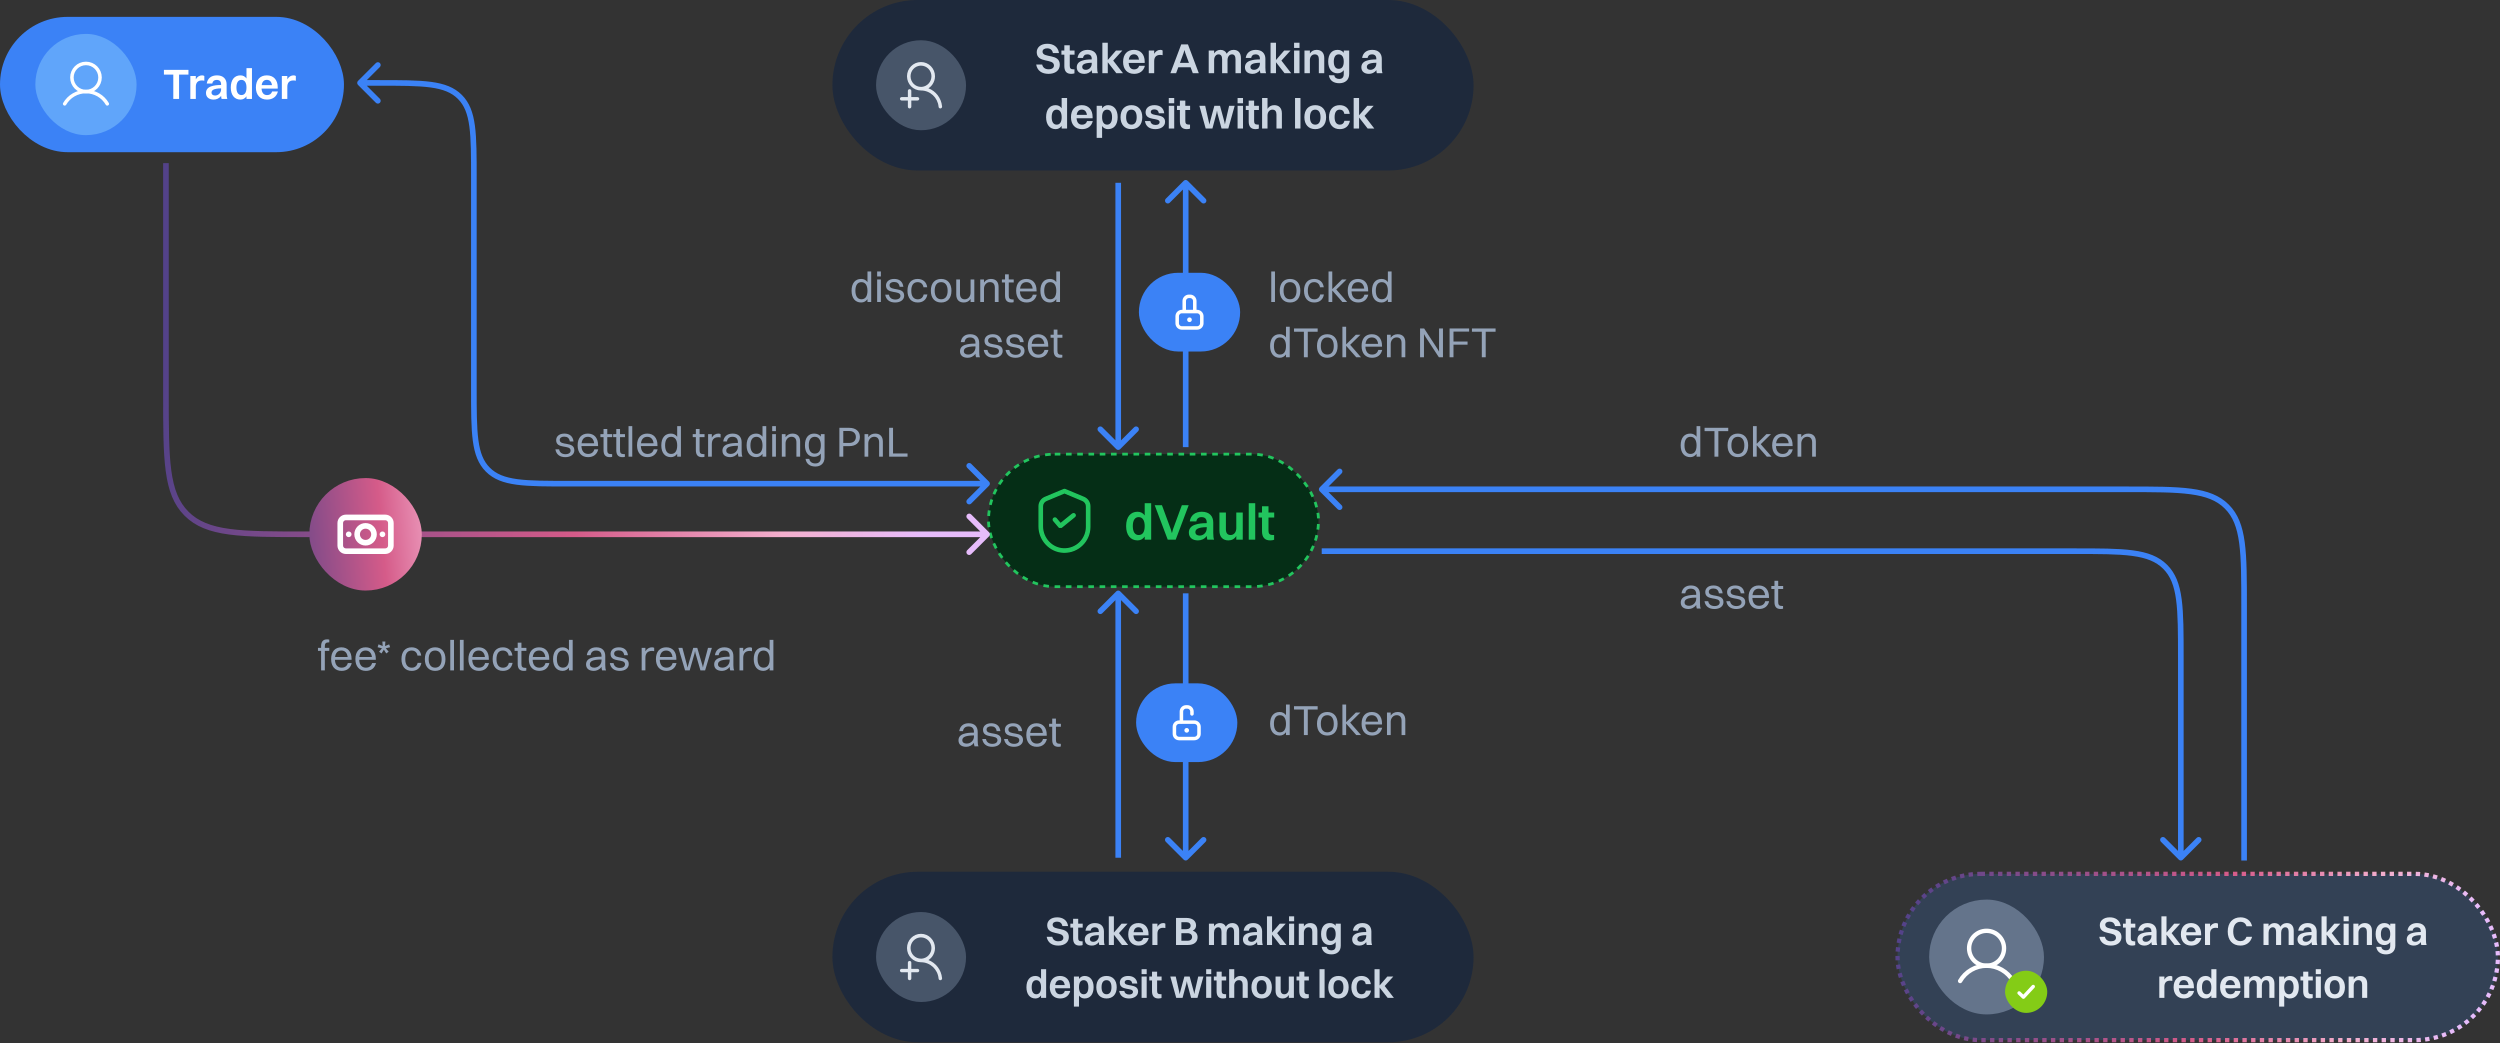 <svg width="1040" height="434" viewBox="0 0 1040 434" fill="none" xmlns="http://www.w3.org/2000/svg">
    <rect x="0" y="0" width="1040" height="434" fill="#333333" stroke="none"/>
    <path d="M528.836 125.627V112.93H530.388V125.627H528.836ZM536.658 125.839C533.977 125.839 532.372 124.005 532.372 120.954C532.372 117.78 534.03 116.034 536.658 116.034C539.338 116.034 540.943 117.903 540.943 120.954C540.943 124.11 539.285 125.839 536.658 125.839ZM536.658 124.498C538.403 124.498 539.356 123.246 539.356 120.954C539.356 118.679 538.386 117.374 536.658 117.374C534.912 117.374 533.959 118.644 533.959 120.954C533.959 123.211 534.929 124.498 536.658 124.498ZM550.682 119.49H549.13C548.883 118.062 547.931 117.374 546.696 117.374C544.968 117.374 544.051 118.644 544.051 120.954C544.051 123.229 545.021 124.516 546.749 124.516C548.001 124.516 548.9 123.846 549.2 122.506H550.752C550.329 124.833 548.759 125.839 546.714 125.839C544.051 125.839 542.464 123.987 542.464 120.954C542.464 117.78 544.086 116.034 546.696 116.034C548.759 116.034 550.382 117.198 550.682 119.49ZM552.67 125.627V112.93H554.222V120.284L558.26 116.263H560.165L555.897 120.442L560.411 125.627H558.436L554.222 120.848V125.627H552.67ZM569.22 122.576C568.708 124.763 567.139 125.839 565.005 125.839C562.289 125.839 560.649 124.005 560.649 120.954C560.649 117.78 562.289 116.034 564.917 116.034C567.562 116.034 569.149 117.85 569.149 120.83V121.218H562.236C562.325 123.317 563.312 124.498 565.005 124.498C566.328 124.498 567.262 123.864 567.597 122.576H569.22ZM564.917 117.374C563.418 117.374 562.519 118.309 562.289 120.054H567.527C567.315 118.326 566.381 117.374 564.917 117.374ZM574.726 125.839C572.24 125.839 570.741 124.005 570.741 120.954C570.741 117.78 572.275 116.034 574.726 116.034C575.837 116.034 576.737 116.492 577.354 117.356V112.93H578.906V125.627H577.354V124.445C576.737 125.327 575.837 125.839 574.726 125.839ZM574.832 124.498C576.472 124.498 577.354 123.246 577.354 120.954C577.354 118.679 576.437 117.374 574.832 117.374C573.21 117.374 572.328 118.644 572.328 120.954C572.328 123.211 573.245 124.498 574.832 124.498ZM532.345 148.839C529.859 148.839 528.36 147.005 528.36 143.954C528.36 140.78 529.894 139.034 532.345 139.034C533.456 139.034 534.356 139.492 534.973 140.356V135.93H536.525V148.627H534.973V147.445C534.356 148.327 533.456 148.839 532.345 148.839ZM532.451 147.498C534.091 147.498 534.973 146.246 534.973 143.954C534.973 141.679 534.056 140.374 532.451 140.374C530.829 140.374 529.947 141.644 529.947 143.954C529.947 146.211 530.864 147.498 532.451 147.498ZM542.417 148.627V138.011H538.309V136.636H548.149V138.011H544.04V148.627H542.417ZM552.156 148.839C549.476 148.839 547.871 147.005 547.871 143.954C547.871 140.78 549.529 139.034 552.156 139.034C554.837 139.034 556.442 140.903 556.442 143.954C556.442 147.11 554.784 148.839 552.156 148.839ZM552.156 147.498C553.902 147.498 554.855 146.246 554.855 143.954C554.855 141.679 553.885 140.374 552.156 140.374C550.411 140.374 549.458 141.644 549.458 143.954C549.458 146.211 550.428 147.498 552.156 147.498ZM558.439 148.627V135.93H559.991V143.284L564.029 139.263H565.934L561.666 143.442L566.181 148.627H564.205L559.991 143.848V148.627H558.439ZM574.989 145.576C574.477 147.763 572.908 148.839 570.774 148.839C568.058 148.839 566.418 147.005 566.418 143.954C566.418 140.78 568.058 139.034 570.686 139.034C573.331 139.034 574.918 140.85 574.918 143.83V144.218H568.006C568.094 146.317 569.081 147.498 570.774 147.498C572.097 147.498 573.031 146.864 573.366 145.576H574.989ZM570.686 140.374C569.187 140.374 568.288 141.309 568.058 143.054H573.296C573.084 141.326 572.15 140.374 570.686 140.374ZM576.986 148.627V139.263H578.538V140.533C579.173 139.545 580.196 139.034 581.43 139.034C583.423 139.034 584.604 140.198 584.604 142.367V148.627H583.052V142.684C583.052 141.273 582.418 140.356 581.007 140.356C579.455 140.356 578.538 141.75 578.538 143.09V148.627H576.986ZM590.749 148.627V136.636H592.442L597.962 145.1L598.649 146.282V136.636H600.272V148.627H598.579L593.077 140.215L592.371 138.981V148.627H590.749ZM603.028 148.627V136.636H611.157V137.958H604.65V142.067H610.505V143.39H604.65V148.627H603.028ZM616.434 148.627V138.011H612.325V136.636H622.165V138.011H618.056V148.627H616.434Z" fill="#94A3B8"/>
    <path d="M532.345 305.995C529.859 305.995 528.36 304.161 528.36 301.11C528.36 297.936 529.894 296.19 532.345 296.19C533.456 296.19 534.356 296.649 534.973 297.513V293.086H536.525V305.783H534.973V304.602C534.356 305.483 533.456 305.995 532.345 305.995ZM532.451 304.655C534.091 304.655 534.973 303.403 534.973 301.11C534.973 298.835 534.056 297.53 532.451 297.53C530.829 297.53 529.947 298.8 529.947 301.11C529.947 303.367 530.864 304.655 532.451 304.655ZM542.417 305.783V295.167H538.309V293.792H548.149V295.167H544.04V305.783H542.417ZM552.156 305.995C549.476 305.995 547.871 304.161 547.871 301.11C547.871 297.936 549.529 296.19 552.156 296.19C554.837 296.19 556.442 298.059 556.442 301.11C556.442 304.267 554.784 305.995 552.156 305.995ZM552.156 304.655C553.902 304.655 554.855 303.403 554.855 301.11C554.855 298.835 553.885 297.53 552.156 297.53C550.411 297.53 549.458 298.8 549.458 301.11C549.458 303.367 550.428 304.655 552.156 304.655ZM558.439 305.783V293.086H559.991V300.44L564.029 296.419H565.934L561.666 300.599L566.181 305.783H564.205L559.991 301.004V305.783H558.439ZM574.989 302.732C574.477 304.919 572.908 305.995 570.774 305.995C568.058 305.995 566.418 304.161 566.418 301.11C566.418 297.936 568.058 296.19 570.686 296.19C573.331 296.19 574.918 298.006 574.918 300.987V301.375H568.006C568.094 303.473 569.081 304.655 570.774 304.655C572.097 304.655 573.031 304.02 573.366 302.732H574.989ZM570.686 297.53C569.187 297.53 568.288 298.465 568.058 300.211H573.296C573.084 298.483 572.15 297.53 570.686 297.53ZM576.986 305.783V296.419H578.538V297.689C579.173 296.701 580.196 296.19 581.43 296.19C583.423 296.19 584.604 297.354 584.604 299.523V305.783H583.052V299.84C583.052 298.43 582.418 297.513 581.007 297.513C579.455 297.513 578.538 298.906 578.538 300.246V305.783H576.986Z" fill="#94A3B8"/>
    <path d="M703.142 190.178C700.656 190.178 699.157 188.344 699.157 185.294C699.157 182.119 700.691 180.374 703.142 180.374C704.253 180.374 705.152 180.832 705.77 181.696V177.27H707.321V189.967H705.77V188.785C705.152 189.667 704.253 190.178 703.142 190.178ZM703.248 188.838C704.888 188.838 705.77 187.586 705.77 185.294C705.77 183.019 704.853 181.714 703.248 181.714C701.626 181.714 700.744 182.984 700.744 185.294C700.744 187.551 701.661 188.838 703.248 188.838ZM713.214 189.967V179.351H709.106V177.975H718.946V179.351H714.837V189.967H713.214ZM722.953 190.178C720.273 190.178 718.668 188.344 718.668 185.294C718.668 182.119 720.326 180.374 722.953 180.374C725.634 180.374 727.239 182.243 727.239 185.294C727.239 188.45 725.581 190.178 722.953 190.178ZM722.953 188.838C724.699 188.838 725.651 187.586 725.651 185.294C725.651 183.019 724.682 181.714 722.953 181.714C721.208 181.714 720.255 182.984 720.255 185.294C720.255 187.551 721.225 188.838 722.953 188.838ZM729.236 189.967V177.27H730.788V184.624L734.826 180.603H736.731L732.463 184.782L736.977 189.967H735.002L730.788 185.188V189.967H729.236ZM745.786 186.916C745.274 189.103 743.705 190.178 741.571 190.178C738.855 190.178 737.215 188.344 737.215 185.294C737.215 182.119 738.855 180.374 741.483 180.374C744.128 180.374 745.715 182.19 745.715 185.17V185.558H738.802C738.891 187.657 739.878 188.838 741.571 188.838C742.894 188.838 743.828 188.203 744.163 186.916H745.786ZM741.483 181.714C739.984 181.714 739.085 182.649 738.855 184.394H744.093C743.881 182.666 742.946 181.714 741.483 181.714ZM747.783 189.967V180.603H749.335V181.873C749.97 180.885 750.992 180.374 752.227 180.374C754.22 180.374 755.401 181.538 755.401 183.707V189.967H753.849V184.024C753.849 182.613 753.214 181.696 751.804 181.696C750.252 181.696 749.335 183.089 749.335 184.43V189.967H747.783Z" fill="#94A3B8"/>
    <path d="M232.842 183.001C232.842 185.611 238.925 183.46 238.925 187.322C238.925 189.067 237.374 190.178 235.169 190.178C232.947 190.178 231.396 189.12 231.043 186.916H232.595C232.806 188.221 233.776 188.944 235.222 188.944C236.633 188.944 237.374 188.309 237.374 187.427C237.374 184.87 231.36 186.987 231.36 183.107C231.36 181.679 232.471 180.374 234.764 180.374C236.792 180.374 238.291 181.326 238.59 183.654H237.039C236.809 182.19 235.998 181.643 234.676 181.643C233.512 181.643 232.842 182.225 232.842 183.001ZM248.865 186.916C248.354 189.103 246.784 190.178 244.65 190.178C241.935 190.178 240.295 188.344 240.295 185.294C240.295 182.119 241.935 180.374 244.562 180.374C247.207 180.374 248.795 182.19 248.795 185.17V185.558H241.882C241.97 187.657 242.958 188.838 244.65 188.838C245.973 188.838 246.908 188.203 247.243 186.916H248.865ZM244.562 181.714C243.063 181.714 242.164 182.649 241.935 184.394H247.172C246.961 182.666 246.026 181.714 244.562 181.714ZM251.074 187.269V181.837H249.769V180.603H251.074V178.452H252.626V180.603H254.689V181.837H252.626V187.269C252.626 188.397 252.961 188.926 254.336 188.926H254.654V190.037C254.477 190.126 254.09 190.178 253.649 190.178C251.903 190.178 251.074 189.244 251.074 187.269ZM256.378 187.269V181.837H255.073V180.603H256.378V178.452H257.93V180.603H259.993V181.837H257.93V187.269C257.93 188.397 258.265 188.926 259.64 188.926H259.958V190.037C259.782 190.126 259.394 190.178 258.953 190.178C257.207 190.178 256.378 189.244 256.378 187.269ZM261.471 189.967V177.27H263.022V189.967H261.471ZM273.577 186.916C273.066 189.103 271.496 190.178 269.363 190.178C266.647 190.178 265.007 188.344 265.007 185.294C265.007 182.119 266.647 180.374 269.275 180.374C271.92 180.374 273.507 182.19 273.507 185.17V185.558H266.594C266.682 187.657 267.67 188.838 269.363 188.838C270.685 188.838 271.62 188.203 271.955 186.916H273.577ZM269.275 181.714C267.776 181.714 266.876 182.649 266.647 184.394H271.884C271.673 182.666 270.738 181.714 269.275 181.714ZM279.084 190.178C276.597 190.178 275.099 188.344 275.099 185.294C275.099 182.119 276.633 180.374 279.084 180.374C280.195 180.374 281.094 180.832 281.711 181.696V177.27H283.263V189.967H281.711V188.785C281.094 189.667 280.195 190.178 279.084 190.178ZM279.19 188.838C280.83 188.838 281.711 187.586 281.711 185.294C281.711 183.019 280.794 181.714 279.19 181.714C277.567 181.714 276.686 182.984 276.686 185.294C276.686 187.551 277.603 188.838 279.19 188.838ZM289.477 187.269V181.837H288.172V180.603H289.477V178.452H291.029V180.603H293.092V181.837H291.029V187.269C291.029 188.397 291.364 188.926 292.739 188.926H293.057V190.037C292.88 190.126 292.493 190.178 292.052 190.178C290.306 190.178 289.477 189.244 289.477 187.269ZM294.57 189.967V180.603H296.121V182.049C296.756 180.903 297.761 180.374 298.89 180.374C299.26 180.374 299.595 180.462 299.772 180.603V181.996C299.507 181.908 299.172 181.873 298.802 181.873C296.933 181.873 296.121 183.036 296.121 184.729V189.967H294.57ZM302.404 183.654H300.852C301.152 181.59 302.51 180.374 304.802 180.374C307.307 180.374 308.523 181.837 308.523 184.024V187.71C308.523 188.785 308.611 189.455 308.858 189.967H307.218C307.042 189.596 306.989 189.05 306.971 188.486C306.178 189.667 304.908 190.178 303.78 190.178C301.84 190.178 300.535 189.279 300.535 187.498C300.535 186.211 301.24 185.276 302.616 184.818C303.885 184.394 305.173 184.289 306.971 184.271V184.059C306.971 182.543 306.266 181.714 304.661 181.714C303.321 181.714 302.598 182.455 302.404 183.654ZM302.122 187.463C302.122 188.327 302.845 188.838 303.938 188.838C305.667 188.838 306.971 187.48 306.971 185.876V185.435C302.986 185.47 302.122 186.316 302.122 187.463ZM314.577 190.178C312.09 190.178 310.591 188.344 310.591 185.294C310.591 182.119 312.125 180.374 314.577 180.374C315.688 180.374 316.587 180.832 317.204 181.696V177.27H318.756V189.967H317.204V188.785C316.587 189.667 315.688 190.178 314.577 190.178ZM314.682 188.838C316.322 188.838 317.204 187.586 317.204 185.294C317.204 183.019 316.287 181.714 314.682 181.714C313.06 181.714 312.178 182.984 312.178 185.294C312.178 187.551 313.095 188.838 314.682 188.838ZM321.228 179.351V177.27H322.78V179.351H321.228ZM321.228 189.967V180.603H322.78V189.967H321.228ZM325.24 189.967V180.603H326.792V181.873C327.427 180.885 328.45 180.374 329.684 180.374C331.677 180.374 332.858 181.538 332.858 183.707V189.967H331.307V184.024C331.307 182.613 330.672 181.696 329.261 181.696C327.709 181.696 326.792 183.089 326.792 184.43V189.967H325.24ZM338.665 190.037C336.284 190.037 334.856 188.221 334.856 185.223C334.856 182.084 336.319 180.374 338.665 180.374C339.917 180.374 340.851 180.815 341.469 181.626V180.603H343.02V190.249C343.02 192.859 341.345 194.076 339.194 194.076C336.989 194.076 335.438 193.018 335.103 190.884H336.654C336.848 192.118 337.818 192.788 339.176 192.788C340.552 192.788 341.469 192.048 341.469 190.302V188.697C340.816 189.579 339.864 190.037 338.665 190.037ZM338.947 188.697C340.587 188.697 341.469 187.463 341.469 185.206C341.469 183.001 340.552 181.714 338.947 181.714C337.325 181.714 336.443 182.948 336.443 185.223C336.443 187.427 337.342 188.697 338.947 188.697ZM349.181 189.967V177.975H353.29C356.005 177.975 357.716 179.421 357.716 181.767C357.716 184.183 355.988 185.593 353.307 185.593H350.803V189.967H349.181ZM353.272 179.298H350.803V184.271H353.219C355 184.271 356.041 183.319 356.041 181.784C356.041 180.268 354.983 179.298 353.272 179.298ZM359.648 189.967V180.603H361.2V181.873C361.835 180.885 362.857 180.374 364.092 180.374C366.085 180.374 367.266 181.538 367.266 183.707V189.967H365.714V184.024C365.714 182.613 365.079 181.696 363.669 181.696C362.117 181.696 361.2 183.089 361.2 184.43V189.967H359.648ZM369.881 189.967V177.975H371.503V188.644H377.534V189.967H369.881Z" fill="#94A3B8"/>
    <path d="M132.276 270.747V269.513H133.581V268.878C133.581 266.903 134.392 265.969 136.12 265.969C136.508 265.969 136.825 266.039 136.984 266.11V267.221H136.825C135.467 267.221 135.132 267.75 135.132 268.878V269.513H136.984V270.747H135.132V278.877H133.581V270.747H132.276ZM146.321 275.826C145.809 278.013 144.24 279.089 142.106 279.089C139.39 279.089 137.75 277.255 137.75 274.204C137.75 271.03 139.39 269.284 142.018 269.284C144.663 269.284 146.25 271.1 146.25 274.08V274.468H139.338C139.426 276.567 140.413 277.748 142.106 277.748C143.429 277.748 144.363 277.114 144.698 275.826H146.321ZM142.018 270.624C140.519 270.624 139.62 271.559 139.39 273.304H144.628C144.416 271.576 143.482 270.624 142.018 270.624ZM156.412 275.826C155.901 278.013 154.331 279.089 152.198 279.089C149.482 279.089 147.842 277.255 147.842 274.204C147.842 271.03 149.482 269.284 152.11 269.284C154.755 269.284 156.342 271.1 156.342 274.08V274.468H149.429C149.517 276.567 150.505 277.748 152.198 277.748C153.52 277.748 154.455 277.114 154.79 275.826H156.412ZM152.11 270.624C150.611 270.624 149.711 271.559 149.482 273.304H154.719C154.508 271.576 153.573 270.624 152.11 270.624ZM161.685 271.1L160.68 271.841L159.692 270.254L158.705 271.841L157.7 271.1L158.899 269.689L157.082 269.249L157.47 268.049L159.198 268.755L159.057 266.886H160.309L160.186 268.755L161.896 268.049L162.284 269.249L160.486 269.689L161.685 271.1ZM175.227 272.74H173.675C173.428 271.312 172.476 270.624 171.241 270.624C169.513 270.624 168.596 271.894 168.596 274.204C168.596 276.479 169.566 277.766 171.294 277.766C172.546 277.766 173.446 277.096 173.745 275.756H175.297C174.874 278.083 173.305 279.089 171.259 279.089C168.596 279.089 167.009 277.237 167.009 274.204C167.009 271.03 168.631 269.284 171.241 269.284C173.305 269.284 174.927 270.448 175.227 272.74ZM181.024 279.089C178.344 279.089 176.739 277.255 176.739 274.204C176.739 271.03 178.397 269.284 181.024 269.284C183.705 269.284 185.309 271.153 185.309 274.204C185.309 277.36 183.652 279.089 181.024 279.089ZM181.024 277.748C182.77 277.748 183.722 276.496 183.722 274.204C183.722 271.929 182.752 270.624 181.024 270.624C179.278 270.624 178.326 271.894 178.326 274.204C178.326 276.461 179.296 277.748 181.024 277.748ZM187.307 278.877V266.18H188.859V278.877H187.307ZM191.319 278.877V266.18H192.871V278.877H191.319ZM203.426 275.826C202.914 278.013 201.345 279.089 199.211 279.089C196.496 279.089 194.856 277.255 194.856 274.204C194.856 271.03 196.496 269.284 199.123 269.284C201.768 269.284 203.355 271.1 203.355 274.08V274.468H196.443C196.531 276.567 197.518 277.748 199.211 277.748C200.534 277.748 201.468 277.114 201.804 275.826H203.426ZM199.123 270.624C197.624 270.624 196.725 271.559 196.496 273.304H201.733C201.521 271.576 200.587 270.624 199.123 270.624ZM213.165 272.74H211.613C211.366 271.312 210.414 270.624 209.179 270.624C207.451 270.624 206.534 271.894 206.534 274.204C206.534 276.479 207.504 277.766 209.232 277.766C210.484 277.766 211.384 277.096 211.683 275.756H213.235C212.812 278.083 211.243 279.089 209.197 279.089C206.534 279.089 204.947 277.237 204.947 274.204C204.947 271.03 206.569 269.284 209.179 269.284C211.243 269.284 212.865 270.448 213.165 272.74ZM215.365 276.179V270.747H214.06V269.513H215.365V267.362H216.917V269.513H218.98V270.747H216.917V276.179C216.917 277.307 217.252 277.837 218.627 277.837H218.945V278.947C218.768 279.036 218.38 279.089 217.939 279.089C216.194 279.089 215.365 278.154 215.365 276.179ZM228.551 275.826C228.04 278.013 226.471 279.089 224.337 279.089C221.621 279.089 219.981 277.255 219.981 274.204C219.981 271.03 221.621 269.284 224.249 269.284C226.894 269.284 228.481 271.1 228.481 274.08V274.468H221.568C221.656 276.567 222.644 277.748 224.337 277.748C225.659 277.748 226.594 277.114 226.929 275.826H228.551ZM224.249 270.624C222.75 270.624 221.85 271.559 221.621 273.304H226.859C226.647 271.576 225.712 270.624 224.249 270.624ZM234.058 279.089C231.572 279.089 230.073 277.255 230.073 274.204C230.073 271.03 231.607 269.284 234.058 269.284C235.169 269.284 236.068 269.742 236.686 270.606V266.18H238.237V278.877H236.686V277.695C236.068 278.577 235.169 279.089 234.058 279.089ZM234.164 277.748C235.804 277.748 236.686 276.496 236.686 274.204C236.686 271.929 235.769 270.624 234.164 270.624C232.542 270.624 231.66 271.894 231.66 274.204C231.66 276.461 232.577 277.748 234.164 277.748ZM245.668 272.564H244.116C244.416 270.501 245.774 269.284 248.066 269.284C250.57 269.284 251.787 270.747 251.787 272.934V276.62C251.787 277.695 251.875 278.366 252.122 278.877H250.482C250.306 278.507 250.253 277.96 250.235 277.396C249.442 278.577 248.172 279.089 247.043 279.089C245.104 279.089 243.799 278.189 243.799 276.408C243.799 275.121 244.504 274.186 245.88 273.728C247.149 273.304 248.437 273.199 250.235 273.181V272.969C250.235 271.453 249.53 270.624 247.925 270.624C246.585 270.624 245.862 271.365 245.668 272.564ZM245.386 276.373C245.386 277.237 246.109 277.748 247.202 277.748C248.93 277.748 250.235 276.391 250.235 274.786V274.345C246.25 274.38 245.386 275.227 245.386 276.373ZM255.477 271.911C255.477 274.521 261.561 272.37 261.561 276.232C261.561 277.978 260.009 279.089 257.805 279.089C255.583 279.089 254.031 278.031 253.679 275.826H255.23C255.442 277.131 256.412 277.854 257.858 277.854C259.269 277.854 260.009 277.219 260.009 276.338C260.009 273.781 253.996 275.897 253.996 272.017C253.996 270.589 255.107 269.284 257.4 269.284C259.427 269.284 260.926 270.236 261.226 272.564H259.674C259.445 271.1 258.634 270.554 257.311 270.554C256.147 270.554 255.477 271.135 255.477 271.911ZM266.937 278.877V269.513H268.489V270.959C269.124 269.813 270.129 269.284 271.257 269.284C271.628 269.284 271.963 269.372 272.139 269.513V270.906C271.875 270.818 271.54 270.783 271.169 270.783C269.3 270.783 268.489 271.947 268.489 273.64V278.877H266.937ZM281.437 275.826C280.926 278.013 279.357 279.089 277.223 279.089C274.507 279.089 272.867 277.255 272.867 274.204C272.867 271.03 274.507 269.284 277.135 269.284C279.78 269.284 281.367 271.1 281.367 274.08V274.468H274.454C274.542 276.567 275.53 277.748 277.223 277.748C278.545 277.748 279.48 277.114 279.815 275.826H281.437ZM277.135 270.624C275.636 270.624 274.736 271.559 274.507 273.304H279.745C279.533 271.576 278.598 270.624 277.135 270.624ZM291.374 278.877L289.346 271.876L289.135 270.818L288.923 271.876L286.913 278.877H284.991L282.204 269.513H283.88L285.802 276.778L286.031 277.731L286.26 276.778L288.394 269.513H290.069L292.203 276.778L292.415 277.695L292.609 276.778L294.531 269.513H296.136L293.332 278.877H291.374ZM298.967 272.564H297.415C297.715 270.501 299.073 269.284 301.365 269.284C303.87 269.284 305.086 270.747 305.086 272.934V276.62C305.086 277.695 305.175 278.366 305.421 278.877H303.781C303.605 278.507 303.552 277.96 303.535 277.396C302.741 278.577 301.471 279.089 300.343 279.089C298.403 279.089 297.098 278.189 297.098 276.408C297.098 275.121 297.803 274.186 299.179 273.728C300.449 273.304 301.736 273.199 303.535 273.181V272.969C303.535 271.453 302.829 270.624 301.224 270.624C299.884 270.624 299.161 271.365 298.967 272.564ZM298.685 276.373C298.685 277.237 299.408 277.748 300.501 277.748C302.23 277.748 303.535 276.391 303.535 274.786V274.345C299.549 274.38 298.685 275.227 298.685 276.373ZM307.63 278.877V269.513H309.182V270.959C309.817 269.813 310.822 269.284 311.951 269.284C312.321 269.284 312.656 269.372 312.833 269.513V270.906C312.568 270.818 312.233 270.783 311.863 270.783C309.993 270.783 309.182 271.947 309.182 273.64V278.877H307.63ZM317.546 279.089C315.059 279.089 313.561 277.255 313.561 274.204C313.561 271.03 315.095 269.284 317.546 269.284C318.657 269.284 319.556 269.742 320.173 270.606V266.18H321.725V278.877H320.173V277.695C319.556 278.577 318.657 279.089 317.546 279.089ZM317.652 277.748C319.292 277.748 320.173 276.496 320.173 274.204C320.173 271.929 319.256 270.624 317.652 270.624C316.029 270.624 315.148 271.894 315.148 274.204C315.148 276.461 316.065 277.748 317.652 277.748Z" fill="#94A3B8"/>
    <path d="M701.061 246.828H699.509C699.809 244.764 701.167 243.548 703.46 243.548C705.964 243.548 707.18 245.011 707.18 247.198V250.883C707.18 251.959 707.269 252.629 707.515 253.141H705.875C705.699 252.77 705.646 252.224 705.629 251.659C704.835 252.841 703.565 253.352 702.437 253.352C700.497 253.352 699.192 252.453 699.192 250.672C699.192 249.384 699.897 248.45 701.273 247.991C702.543 247.568 703.83 247.462 705.629 247.445V247.233C705.629 245.717 704.923 244.888 703.318 244.888C701.978 244.888 701.255 245.628 701.061 246.828ZM700.779 250.637C700.779 251.501 701.502 252.012 702.595 252.012C704.324 252.012 705.629 250.654 705.629 249.049V248.609C701.643 248.644 700.779 249.49 700.779 250.637ZM710.871 246.175C710.871 248.785 716.955 246.634 716.955 250.495C716.955 252.241 715.403 253.352 713.198 253.352C710.976 253.352 709.425 252.294 709.072 250.09H710.624C710.835 251.395 711.805 252.118 713.251 252.118C714.662 252.118 715.403 251.483 715.403 250.601C715.403 248.044 709.389 250.16 709.389 246.281C709.389 244.852 710.5 243.548 712.793 243.548C714.821 243.548 716.32 244.5 716.619 246.828H715.068C714.838 245.364 714.027 244.817 712.705 244.817C711.541 244.817 710.871 245.399 710.871 246.175ZM719.946 246.175C719.946 248.785 726.03 246.634 726.03 250.495C726.03 252.241 724.478 253.352 722.274 253.352C720.052 253.352 718.5 252.294 718.147 250.09H719.699C719.911 251.395 720.881 252.118 722.327 252.118C723.738 252.118 724.478 251.483 724.478 250.601C724.478 248.044 718.465 250.16 718.465 246.281C718.465 244.852 719.576 243.548 721.868 243.548C723.896 243.548 725.395 244.5 725.695 246.828H724.143C723.914 245.364 723.103 244.817 721.78 244.817C720.616 244.817 719.946 245.399 719.946 246.175ZM735.97 250.09C735.458 252.277 733.889 253.352 731.755 253.352C729.039 253.352 727.399 251.518 727.399 248.468C727.399 245.293 729.039 243.548 731.667 243.548C734.312 243.548 735.899 245.364 735.899 248.344V248.732H728.986C729.075 250.831 730.062 252.012 731.755 252.012C733.078 252.012 734.012 251.377 734.347 250.09H735.97ZM731.667 244.888C730.168 244.888 729.269 245.822 729.039 247.568H734.277C734.065 245.84 733.13 244.888 731.667 244.888ZM738.179 250.443V245.011H736.874V243.777H738.179V241.625H739.73V243.777H741.794V245.011H739.73V250.443C739.73 251.571 740.065 252.1 741.441 252.1H741.758V253.211C741.582 253.299 741.194 253.352 740.753 253.352C739.007 253.352 738.179 252.418 738.179 250.443Z" fill="#94A3B8"/>
    <path d="M358.242 125.839C355.756 125.839 354.257 124.005 354.257 120.954C354.257 117.78 355.791 116.034 358.242 116.034C359.353 116.034 360.253 116.492 360.87 117.356V112.93H362.422V125.627H360.87V124.445C360.253 125.327 359.353 125.839 358.242 125.839ZM358.348 124.498C359.988 124.498 360.87 123.246 360.87 120.954C360.87 118.679 359.953 117.374 358.348 117.374C356.726 117.374 355.844 118.644 355.844 120.954C355.844 123.211 356.761 124.498 358.348 124.498ZM364.893 115.011V112.93H366.445V115.011H364.893ZM364.893 125.627V116.263H366.445V125.627H364.893ZM370.052 118.661C370.052 121.271 376.136 119.12 376.136 122.982C376.136 124.728 374.584 125.839 372.38 125.839C370.158 125.839 368.606 124.781 368.253 122.576H369.805C370.017 123.881 370.987 124.604 372.433 124.604C373.844 124.604 374.584 123.969 374.584 123.088C374.584 120.531 368.571 122.647 368.571 118.767C368.571 117.339 369.682 116.034 371.974 116.034C374.002 116.034 375.501 116.986 375.801 119.314H374.249C374.02 117.85 373.209 117.304 371.886 117.304C370.722 117.304 370.052 117.885 370.052 118.661ZM385.723 119.49H384.171C383.924 118.062 382.972 117.374 381.738 117.374C380.009 117.374 379.092 118.644 379.092 120.954C379.092 123.229 380.062 124.516 381.79 124.516C383.043 124.516 383.942 123.846 384.242 122.506H385.794C385.37 124.833 383.801 125.839 381.755 125.839C379.092 125.839 377.505 123.987 377.505 120.954C377.505 117.78 379.128 116.034 381.738 116.034C383.801 116.034 385.423 117.198 385.723 119.49ZM391.52 125.839C388.84 125.839 387.235 124.005 387.235 120.954C387.235 117.78 388.893 116.034 391.52 116.034C394.201 116.034 395.806 117.903 395.806 120.954C395.806 124.11 394.148 125.839 391.52 125.839ZM391.52 124.498C393.266 124.498 394.218 123.246 394.218 120.954C394.218 118.679 393.249 117.374 391.52 117.374C389.775 117.374 388.822 118.644 388.822 120.954C388.822 123.211 389.792 124.498 391.52 124.498ZM403.763 121.8V116.263H405.315V125.627H403.763V124.357C403.129 125.345 402.141 125.839 400.924 125.839C398.967 125.839 397.803 124.692 397.803 122.523V116.263H399.355V122.206C399.355 123.617 399.972 124.516 401.347 124.516C402.864 124.516 403.763 123.141 403.763 121.8ZM407.791 125.627V116.263H409.343V117.533C409.978 116.545 411.001 116.034 412.235 116.034C414.228 116.034 415.409 117.198 415.409 119.367V125.627H413.857V119.684C413.857 118.273 413.223 117.356 411.812 117.356C410.26 117.356 409.343 118.75 409.343 120.09V125.627H407.791ZM418.094 122.929V117.497H416.789V116.263H418.094V114.112H419.646V116.263H421.709V117.497H419.646V122.929C419.646 124.057 419.981 124.587 421.357 124.587H421.674V125.697C421.498 125.786 421.11 125.839 420.669 125.839C418.923 125.839 418.094 124.904 418.094 122.929ZM431.281 122.576C430.77 124.763 429.2 125.839 427.066 125.839C424.351 125.839 422.711 124.005 422.711 120.954C422.711 117.78 424.351 116.034 426.978 116.034C429.623 116.034 431.21 117.85 431.21 120.83V121.218H424.298C424.386 123.317 425.373 124.498 427.066 124.498C428.389 124.498 429.324 123.864 429.659 122.576H431.281ZM426.978 117.374C425.479 117.374 424.58 118.309 424.351 120.054H429.588C429.376 118.326 428.442 117.374 426.978 117.374ZM436.788 125.839C434.301 125.839 432.802 124.005 432.802 120.954C432.802 117.78 434.336 116.034 436.788 116.034C437.899 116.034 438.798 116.492 439.415 117.356V112.93H440.967V125.627H439.415V124.445C438.798 125.327 437.899 125.839 436.788 125.839ZM436.893 124.498C438.533 124.498 439.415 123.246 439.415 120.954C439.415 118.679 438.498 117.374 436.893 117.374C435.271 117.374 434.389 118.644 434.389 120.954C434.389 123.211 435.306 124.498 436.893 124.498ZM401.229 142.314H399.677C399.977 140.251 401.335 139.034 403.627 139.034C406.131 139.034 407.348 140.497 407.348 142.684V146.37C407.348 147.445 407.436 148.116 407.683 148.627H406.043C405.867 148.257 405.814 147.71 405.796 147.146C405.003 148.327 403.733 148.839 402.604 148.839C400.665 148.839 399.36 147.939 399.36 146.158C399.36 144.871 400.065 143.936 401.441 143.478C402.71 143.054 403.998 142.949 405.796 142.931V142.719C405.796 141.203 405.091 140.374 403.486 140.374C402.146 140.374 401.423 141.115 401.229 142.314ZM400.947 146.123C400.947 146.987 401.67 147.498 402.763 147.498C404.491 147.498 405.796 146.141 405.796 144.536V144.095C401.811 144.13 400.947 144.977 400.947 146.123ZM411.038 141.661C411.038 144.271 417.122 142.12 417.122 145.982C417.122 147.728 415.57 148.839 413.366 148.839C411.144 148.839 409.592 147.781 409.24 145.576H410.791C411.003 146.881 411.973 147.604 413.419 147.604C414.83 147.604 415.57 146.969 415.57 146.088C415.57 143.531 409.557 145.647 409.557 141.767C409.557 140.339 410.668 139.034 412.961 139.034C414.988 139.034 416.487 139.986 416.787 142.314H415.235C415.006 140.85 414.195 140.304 412.872 140.304C411.708 140.304 411.038 140.885 411.038 141.661ZM420.114 141.661C420.114 144.271 426.198 142.12 426.198 145.982C426.198 147.728 424.646 148.839 422.442 148.839C420.22 148.839 418.668 147.781 418.315 145.576H419.867C420.079 146.881 421.049 147.604 422.495 147.604C423.905 147.604 424.646 146.969 424.646 146.088C424.646 143.531 418.633 145.647 418.633 141.767C418.633 140.339 419.744 139.034 422.036 139.034C424.064 139.034 425.563 139.986 425.863 142.314H424.311C424.082 140.85 423.27 140.304 421.948 140.304C420.784 140.304 420.114 140.885 420.114 141.661ZM436.137 145.576C435.626 147.763 434.056 148.839 431.923 148.839C429.207 148.839 427.567 147.005 427.567 143.954C427.567 140.78 429.207 139.034 431.835 139.034C434.48 139.034 436.067 140.85 436.067 143.83V144.218H429.154C429.242 146.317 430.23 147.498 431.923 147.498C433.245 147.498 434.18 146.864 434.515 145.576H436.137ZM431.835 140.374C430.336 140.374 429.436 141.309 429.207 143.054H434.444C434.233 141.326 433.298 140.374 431.835 140.374ZM438.346 145.929V140.497H437.041V139.263H438.346V137.112H439.898V139.263H441.961V140.497H439.898V145.929C439.898 147.057 440.233 147.587 441.609 147.587H441.926V148.697C441.75 148.786 441.362 148.839 440.921 148.839C439.175 148.839 438.346 147.904 438.346 145.929Z" fill="#94A3B8"/>
    <path d="M400.603 304.15H399.051C399.351 302.087 400.708 300.87 403.001 300.87C405.505 300.87 406.722 302.333 406.722 304.52V308.206C406.722 309.281 406.81 309.951 407.057 310.463H405.417C405.241 310.093 405.188 309.546 405.17 308.982C404.376 310.163 403.107 310.675 401.978 310.675C400.038 310.675 398.733 309.775 398.733 307.994C398.733 306.707 399.439 305.772 400.814 305.314C402.084 304.89 403.371 304.785 405.17 304.767V304.555C405.17 303.039 404.465 302.21 402.86 302.21C401.52 302.21 400.797 302.951 400.603 304.15ZM400.321 307.959C400.321 308.823 401.044 309.334 402.137 309.334C403.865 309.334 405.17 307.976 405.17 306.372V305.931C401.185 305.966 400.321 306.813 400.321 307.959ZM410.412 303.497C410.412 306.107 416.496 303.956 416.496 307.818C416.496 309.564 414.944 310.675 412.74 310.675C410.518 310.675 408.966 309.616 408.613 307.412H410.165C410.377 308.717 411.347 309.44 412.793 309.44C414.203 309.44 414.944 308.805 414.944 307.924C414.944 305.367 408.931 307.483 408.931 303.603C408.931 302.175 410.042 300.87 412.334 300.87C414.362 300.87 415.861 301.822 416.161 304.15H414.609C414.38 302.686 413.569 302.139 412.246 302.139C411.082 302.139 410.412 302.721 410.412 303.497ZM419.488 303.497C419.488 306.107 425.571 303.956 425.571 307.818C425.571 309.564 424.02 310.675 421.815 310.675C419.593 310.675 418.042 309.616 417.689 307.412H419.241C419.452 308.717 420.422 309.44 421.868 309.44C423.279 309.44 424.02 308.805 424.02 307.924C424.02 305.367 418.006 307.483 418.006 303.603C418.006 302.175 419.117 300.87 421.41 300.87C423.438 300.87 424.937 301.822 425.236 304.15H423.685C423.455 302.686 422.644 302.139 421.322 302.139C420.158 302.139 419.488 302.721 419.488 303.497ZM435.511 307.412C435 309.599 433.43 310.675 431.296 310.675C428.581 310.675 426.941 308.841 426.941 305.79C426.941 302.616 428.581 300.87 431.208 300.87C433.853 300.87 435.441 302.686 435.441 305.666V306.054H428.528C428.616 308.153 429.604 309.334 431.296 309.334C432.619 309.334 433.554 308.699 433.889 307.412H435.511ZM431.208 302.21C429.709 302.21 428.81 303.145 428.581 304.89H433.818C433.607 303.162 432.672 302.21 431.208 302.21ZM437.72 307.765V302.333H436.415V301.099H437.72V298.948H439.272V301.099H441.335V302.333H439.272V307.765C439.272 308.893 439.607 309.422 440.982 309.422H441.3V310.533C441.123 310.622 440.736 310.675 440.295 310.675C438.549 310.675 437.72 309.74 437.72 307.765Z" fill="#94A3B8"/>
    <rect x="411.21" y="188.931" width="137.289" height="55.119" rx="27.56" fill="#052E16"/>
    <rect x="411.21" y="188.931" width="137.289" height="55.119" rx="27.56" stroke="#22C55E" stroke-width="1.17" stroke-dasharray="2.34 2.34"/>
    <path d="M446.115 213.898L441.184 217.896L439.285 215.664C439.164 215.555 439.007 215.494 438.845 215.492C438.682 215.491 438.525 215.549 438.402 215.655C438.279 215.762 438.199 215.909 438.178 216.071C438.156 216.232 438.194 216.395 438.285 216.53L440.617 219.262L440.684 219.329H441.55L446.981 214.931C447.058 214.88 447.124 214.813 447.174 214.735C447.224 214.657 447.258 214.569 447.272 214.477C447.286 214.386 447.281 214.292 447.257 214.202C447.233 214.113 447.19 214.029 447.132 213.957C447.074 213.885 447.001 213.826 446.919 213.783C446.836 213.741 446.746 213.716 446.653 213.71C446.56 213.705 446.468 213.718 446.381 213.751C446.294 213.783 446.215 213.833 446.148 213.898H446.115Z" fill="#22C55E" stroke="#22C55E" stroke-width="0.585"/>
    <path d="M453.346 210.633C453.347 209.842 453.114 209.068 452.675 208.41C452.236 207.752 451.612 207.238 450.881 206.935L443.084 203.67C442.924 203.605 442.745 203.605 442.584 203.67L434.755 206.935C434.024 207.238 433.399 207.752 432.961 208.41C432.522 209.068 432.288 209.842 432.289 210.633V218.963C432.289 224.727 436.854 229.525 442.485 229.691H442.818C445.604 229.691 448.277 228.587 450.251 226.62C452.224 224.652 453.338 221.983 453.346 219.196V210.633ZM452.014 219.196C452.01 220.424 451.76 221.638 451.279 222.768C450.799 223.897 450.097 224.919 449.215 225.773C448.333 226.627 447.289 227.296 446.144 227.74C445 228.184 443.778 228.394 442.551 228.359C437.62 228.225 433.622 223.994 433.622 218.963V210.633C433.62 210.107 433.774 209.592 434.065 209.153C434.355 208.715 434.769 208.372 435.254 208.168L442.818 205.002L450.381 208.168C450.866 208.372 451.28 208.715 451.571 209.153C451.861 209.592 452.015 210.107 452.014 210.633V219.196Z" fill="#22C55E" stroke="#22C55E" stroke-width="0.585"/>
    <path d="M473.225 224.806C470.277 224.806 468.466 222.553 468.466 218.868C468.466 215.036 470.319 212.888 473.225 212.888C474.467 212.888 475.499 213.414 476.194 214.425V209.329H478.889V224.49H476.194V223.206C475.478 224.238 474.467 224.806 473.225 224.806ZM473.709 222.574C475.331 222.574 476.194 221.268 476.194 218.868C476.194 216.467 475.289 215.12 473.709 215.12C472.109 215.12 471.246 216.446 471.246 218.868C471.246 221.247 472.13 222.574 473.709 222.574ZM483.373 210.171L487.079 220.237L487.521 221.816L487.942 220.237L491.648 210.171H494.491L489.1 224.49H485.773L480.362 210.171H483.373ZM497.658 216.91H494.941C495.299 214.404 497.131 212.888 499.974 212.888C503.112 212.888 504.712 214.741 504.712 217.352V221.732C504.712 223.122 504.838 223.901 505.049 224.49H502.248C502.101 224.111 502.038 223.564 502.017 222.953C501.09 224.259 499.7 224.806 498.353 224.806C496.142 224.806 494.562 223.711 494.562 221.542C494.562 220.005 495.426 218.847 497.152 218.278C498.647 217.773 500.1 217.647 501.996 217.626V217.352C501.996 215.899 501.301 215.12 499.806 215.12C498.521 215.12 497.826 215.836 497.658 216.91ZM497.279 221.395C497.279 222.258 497.953 222.806 499.048 222.806C500.711 222.806 501.996 221.458 501.996 219.773V219.289C498.163 219.352 497.279 220.258 497.279 221.395ZM514.294 219.752V213.204H516.99V224.49H514.294V222.974C513.557 224.216 512.399 224.806 511.009 224.806C508.777 224.806 507.282 223.458 507.282 220.742V213.204H509.977V220.195C509.977 221.732 510.609 222.574 511.936 222.574C513.389 222.574 514.294 221.268 514.294 219.752ZM519.476 224.49V209.329H522.172V224.49H519.476ZM524.996 220.974V215.288H523.543V213.204H524.996V210.613H527.691V213.204H530.071V215.288H527.691V220.742C527.691 221.921 528.028 222.553 529.523 222.553H530.029V224.532C529.734 224.68 529.123 224.806 528.386 224.806C526.091 224.806 524.996 223.501 524.996 220.974Z" fill="#22C55E"/>
    <rect x="346.281" width="266.726" height="70.923" rx="35.462" fill="#1E293B"/>
    <rect x="364.438" y="16.744" width="37.435" height="37.435" rx="18.718" fill="#475569"/>
    <path fill-rule="evenodd" clip-rule="evenodd" d="M383.145 36.151C380.744 36.151 378.796 34.17 378.796 31.727C378.796 29.44 380.503 27.558 382.691 27.327C382.835 27.313 382.981 27.305 383.127 27.305C385.528 27.305 387.476 29.285 387.476 31.729C387.476 34.016 385.77 35.897 383.582 36.129C383.438 36.144 383.293 36.151 383.145 36.151ZM391.911 44.37L391.923 44.505C391.92 44.463 391.914 44.422 391.91 44.38C391.903 44.786 391.58 45.114 391.179 45.114C390.774 45.114 390.446 44.78 390.446 44.37H390.444C390.08 40.596 386.954 37.647 383.149 37.645L383.145 37.645C383.139 37.645 383.133 37.645 383.127 37.645C379.914 37.645 377.311 34.997 377.311 31.729C377.311 28.461 379.914 25.812 383.127 25.812C383.13 25.812 383.133 25.813 383.136 25.813C383.139 25.813 383.142 25.812 383.145 25.812C386.357 25.812 388.96 28.46 388.96 31.727C388.96 32.949 388.586 34.076 387.961 35.018C387.954 35.028 387.949 35.036 387.943 35.046C387.851 35.183 387.754 35.313 387.652 35.441C387.617 35.485 387.581 35.528 387.545 35.571C387.451 35.68 387.358 35.789 387.258 35.892C387.185 35.967 387.106 36.036 387.029 36.108C386.914 36.212 386.798 36.314 386.675 36.408C386.553 36.505 386.429 36.598 386.3 36.684C386.276 36.7 386.256 36.718 386.233 36.732C389.303 37.904 391.553 40.766 391.892 44.206C391.903 44.259 391.911 44.313 391.911 44.37ZM381.69 40.385C382.085 40.385 382.405 40.705 382.405 41.1C382.405 41.495 382.085 41.815 381.69 41.815H379.106V44.4C379.106 44.795 378.785 45.115 378.39 45.115C377.995 45.115 377.675 44.795 377.675 44.4V41.815H375.091C374.695 41.815 374.375 41.495 374.375 41.1C374.375 40.705 374.695 40.385 375.091 40.385H377.675V37.8C377.675 37.406 377.995 37.085 378.39 37.085C378.785 37.085 379.106 37.406 379.106 37.8V40.385H381.69Z" fill="#E2E8F0"/>
    <path d="M433.696 21.485C433.696 24.359 440.874 22.032 440.874 26.934C440.874 29.35 438.899 30.726 436.183 30.726C433.45 30.726 431.51 29.456 431.051 26.846H433.538C433.837 28.116 434.754 28.821 436.2 28.821C437.682 28.821 438.44 28.204 438.44 27.234C438.44 24.183 431.28 26.476 431.28 21.697C431.28 19.792 432.85 18.205 435.689 18.205C438.105 18.205 440.151 19.369 440.539 22.067H438.017C437.735 20.727 436.906 20.11 435.619 20.11C434.419 20.11 433.696 20.656 433.696 21.485ZM442.763 27.516V22.755H441.546V21.009H442.763V18.84H445.02V21.009H447.013V22.755H445.02V27.322C445.02 28.309 445.302 28.839 446.554 28.839H446.978V30.496C446.731 30.62 446.219 30.726 445.602 30.726C443.68 30.726 442.763 29.632 442.763 27.516ZM450.522 24.113H448.247C448.547 22.014 450.081 20.744 452.462 20.744C455.09 20.744 456.43 22.296 456.43 24.483V28.151C456.43 29.315 456.536 29.967 456.712 30.461H454.367C454.243 30.143 454.19 29.685 454.173 29.174C453.397 30.267 452.233 30.726 451.104 30.726C449.253 30.726 447.93 29.808 447.93 27.992C447.93 26.705 448.653 25.735 450.099 25.259C451.351 24.836 452.568 24.73 454.155 24.712V24.483C454.155 23.266 453.573 22.614 452.321 22.614C451.245 22.614 450.663 23.213 450.522 24.113ZM450.205 27.869C450.205 28.592 450.769 29.05 451.686 29.05C453.079 29.05 454.155 27.922 454.155 26.511V26.105C450.945 26.158 450.205 26.916 450.205 27.869ZM458.582 30.461V17.764H460.839V24.959L464.26 21.009H466.906L463.097 25.206L467.17 30.461H464.401L460.839 25.894V30.461H458.582ZM476.264 27.375C475.752 29.562 474.059 30.726 471.802 30.726C468.945 30.726 467.2 28.839 467.2 25.753C467.2 22.543 468.963 20.744 471.714 20.744C474.483 20.744 476.193 22.614 476.193 25.664V26.193H469.527C469.633 27.922 470.427 28.874 471.802 28.874C472.86 28.874 473.583 28.38 473.883 27.375H476.264ZM471.714 22.596C470.515 22.596 469.792 23.354 469.58 24.783H473.83C473.618 23.372 472.895 22.596 471.714 22.596ZM477.887 30.461V21.009H480.144V22.384C480.761 21.256 481.714 20.744 482.736 20.744C483.124 20.744 483.477 20.85 483.653 21.009V22.966C483.354 22.878 483.019 22.843 482.613 22.843C480.902 22.843 480.144 23.866 480.144 25.435V30.461H477.887ZM496.203 30.461L495.286 27.974H490.172L489.255 30.461H486.874L491.389 18.47H494.192L498.707 30.461H496.203ZM492.376 22.032L490.86 26.14H494.598L493.081 22.032L492.729 20.797L492.376 22.032ZM502.823 30.461V21.009H505.08V22.226C505.68 21.238 506.597 20.744 507.708 20.744C508.907 20.744 509.842 21.273 510.318 22.349C510.953 21.273 511.958 20.744 513.174 20.744C514.991 20.744 516.225 21.873 516.225 24.166V30.461H513.968V24.624C513.968 23.337 513.492 22.614 512.487 22.614C511.358 22.614 510.653 23.707 510.653 24.977V30.461H508.396V24.624C508.396 23.337 507.919 22.614 506.914 22.614C505.786 22.614 505.08 23.707 505.08 24.977V30.461H502.823ZM520.491 24.113H518.217C518.516 22.014 520.051 20.744 522.431 20.744C525.059 20.744 526.399 22.296 526.399 24.483V28.151C526.399 29.315 526.505 29.967 526.681 30.461H524.336C524.212 30.143 524.159 29.685 524.142 29.174C523.366 30.267 522.202 30.726 521.073 30.726C519.222 30.726 517.899 29.808 517.899 27.992C517.899 26.705 518.622 25.735 520.068 25.259C521.32 24.836 522.537 24.73 524.124 24.712V24.483C524.124 23.266 523.542 22.614 522.29 22.614C521.215 22.614 520.633 23.213 520.491 24.113ZM520.174 27.869C520.174 28.592 520.738 29.05 521.655 29.05C523.048 29.05 524.124 27.922 524.124 26.511V26.105C520.915 26.158 520.174 26.916 520.174 27.869ZM528.551 30.461V17.764H530.809V24.959L534.23 21.009H536.875L533.066 25.206L537.139 30.461H534.371L530.809 25.894V30.461H528.551ZM538.333 19.951V17.764H540.59V19.951H538.333ZM538.333 30.461V21.009H540.59V30.461H538.333ZM542.655 30.461V21.009H544.913V22.279C545.53 21.256 546.517 20.744 547.717 20.744C549.603 20.744 550.891 21.873 550.891 24.166V30.461H548.634V24.624C548.634 23.337 548.087 22.614 546.941 22.614C545.689 22.614 544.913 23.707 544.913 24.977V30.461H542.655ZM556.41 30.496C554.011 30.496 552.53 28.645 552.53 25.629C552.53 22.49 554.047 20.744 556.41 20.744C557.538 20.744 558.42 21.168 559.002 21.961V21.009H561.259V30.761C561.259 33.318 559.496 34.623 557.15 34.623C554.822 34.623 553.13 33.547 552.795 31.307H555.069C555.21 32.312 556.022 32.842 557.115 32.842C558.244 32.842 559.002 32.295 559.002 30.796V29.209C558.385 30.055 557.503 30.496 556.41 30.496ZM556.921 28.627C558.279 28.627 559.002 27.569 559.002 25.629C559.002 23.707 558.244 22.614 556.921 22.614C555.581 22.614 554.858 23.672 554.858 25.629C554.858 27.551 555.581 28.627 556.921 28.627ZM568.917 24.113H566.642C566.942 22.014 568.476 20.744 570.857 20.744C573.484 20.744 574.825 22.296 574.825 24.483V28.151C574.825 29.315 574.93 29.967 575.107 30.461H572.761C572.638 30.143 572.585 29.685 572.567 29.174C571.792 30.267 570.628 30.726 569.499 30.726C567.647 30.726 566.325 29.808 566.325 27.992C566.325 26.705 567.048 25.735 568.494 25.259C569.746 24.836 570.963 24.73 572.55 24.712V24.483C572.55 23.266 571.968 22.614 570.716 22.614C569.64 22.614 569.058 23.213 568.917 24.113ZM568.6 27.869C568.6 28.592 569.164 29.05 570.081 29.05C571.474 29.05 572.55 27.922 572.55 26.511V26.105C569.34 26.158 568.6 26.916 568.6 27.869ZM439.162 53.725C436.693 53.725 435.177 51.839 435.177 48.753C435.177 45.543 436.729 43.744 439.162 43.744C440.203 43.744 441.067 44.185 441.649 45.032V40.764H443.906V53.461H441.649V52.385C441.049 53.249 440.203 53.725 439.162 53.725ZM439.568 51.856C440.926 51.856 441.649 50.763 441.649 48.753C441.649 46.742 440.89 45.614 439.568 45.614C438.228 45.614 437.505 46.725 437.505 48.753C437.505 50.745 438.245 51.856 439.568 51.856ZM454.591 50.375C454.079 52.562 452.387 53.725 450.129 53.725C447.273 53.725 445.527 51.839 445.527 48.753C445.527 45.543 447.29 43.744 450.041 43.744C452.81 43.744 454.52 45.614 454.52 48.664V49.193H447.855C447.96 50.922 448.754 51.874 450.129 51.874C451.187 51.874 451.91 51.38 452.21 50.375H454.591ZM450.041 45.596C448.842 45.596 448.119 46.354 447.907 47.783H452.157C451.946 46.372 451.223 45.596 450.041 45.596ZM458.471 57.34H456.214V44.009H458.471V45.085C459.071 44.221 459.917 43.744 460.958 43.744C463.427 43.744 464.943 45.631 464.943 48.717C464.943 51.927 463.391 53.725 460.958 53.725C459.917 53.725 459.053 53.285 458.471 52.438V57.34ZM460.552 45.614C459.194 45.614 458.471 46.707 458.471 48.717C458.471 50.728 459.23 51.856 460.552 51.856C461.892 51.856 462.615 50.745 462.615 48.717C462.615 46.725 461.875 45.614 460.552 45.614ZM470.672 53.725C467.869 53.725 466.14 51.839 466.14 48.753C466.14 45.543 467.922 43.744 470.672 43.744C473.459 43.744 475.187 45.649 475.187 48.753C475.187 51.927 473.406 53.725 470.672 53.725ZM470.672 51.856C472.101 51.856 472.859 50.763 472.859 48.753C472.859 46.742 472.083 45.614 470.672 45.614C469.226 45.614 468.468 46.725 468.468 48.753C468.468 50.745 469.244 51.856 470.672 51.856ZM478.715 46.548C478.715 48.717 484.675 46.883 484.675 50.675C484.675 52.491 483 53.725 480.637 53.725C478.309 53.725 476.634 52.65 476.299 50.375H478.556C478.715 51.398 479.526 51.98 480.707 51.98C481.818 51.98 482.4 51.504 482.4 50.816C482.4 48.7 476.563 50.516 476.563 46.689C476.563 45.155 477.762 43.744 480.231 43.744C482.4 43.744 484.04 44.767 484.322 47.113H482.065C481.889 45.966 481.219 45.508 480.143 45.508C479.244 45.508 478.715 45.949 478.715 46.548ZM486.213 42.951V40.764H488.471V42.951H486.213ZM486.213 53.461V44.009H488.471V53.461H486.213ZM490.836 50.516V45.755H489.619V44.009H490.836V41.84H493.093V44.009H495.086V45.755H493.093V50.322C493.093 51.309 493.375 51.839 494.627 51.839H495.05V53.496C494.803 53.62 494.292 53.725 493.675 53.725C491.753 53.725 490.836 52.632 490.836 50.516ZM508.159 53.461L506.449 47.13L506.273 46.019L506.061 47.13L504.368 53.461H501.564L498.937 44.009H501.353L502.869 50.675L503.098 51.821L503.363 50.675L505.179 44.009H507.525L509.341 50.675L509.57 51.786L509.782 50.675L511.316 44.009H513.626L510.981 53.461H508.159ZM514.835 42.951V40.764H517.092V42.951H514.835ZM514.835 53.461V44.009H517.092V53.461H514.835ZM519.457 50.516V45.755H518.24V44.009H519.457V41.84H521.714V44.009H523.707V45.755H521.714V50.322C521.714 51.309 521.996 51.839 523.248 51.839H523.672V53.496C523.425 53.62 522.913 53.725 522.296 53.725C520.374 53.725 519.457 52.632 519.457 50.516ZM525.03 53.461V40.764H527.287V45.279C527.904 44.256 528.892 43.744 530.091 43.744C531.978 43.744 533.265 44.873 533.265 47.166V53.461H531.008V47.624C531.008 46.337 530.461 45.614 529.315 45.614C528.063 45.614 527.287 46.707 527.287 47.977V53.461H525.03ZM538.738 53.461V40.764H540.995V53.461H538.738ZM547.151 53.725C544.347 53.725 542.619 51.839 542.619 48.753C542.619 45.543 544.4 43.744 547.151 43.744C549.938 43.744 551.666 45.649 551.666 48.753C551.666 51.927 549.885 53.725 547.151 53.725ZM547.151 51.856C548.58 51.856 549.338 50.763 549.338 48.753C549.338 46.742 548.562 45.614 547.151 45.614C545.705 45.614 544.947 46.725 544.947 48.753C544.947 50.745 545.723 51.856 547.151 51.856ZM561.489 47.359H559.232C559.02 46.125 558.28 45.614 557.327 45.614C555.934 45.614 555.194 46.725 555.194 48.753C555.194 50.745 555.969 51.856 557.398 51.856C558.368 51.856 559.055 51.327 559.285 50.252H561.56C561.136 52.614 559.479 53.725 557.345 53.725C554.559 53.725 552.866 51.821 552.866 48.753C552.866 45.543 554.612 43.744 557.327 43.744C559.479 43.744 561.172 44.944 561.489 47.359ZM563.123 53.461V40.764H565.38V47.959L568.801 44.009H571.446L567.637 48.206L571.711 53.461H568.942L565.38 48.894V53.461H563.123Z" fill="#CBD5E1"/>
    <rect x="789.362" y="363.532" width="249.763" height="69.168" rx="34.584" fill="#334155"/>
    <rect x="789.362" y="363.532" width="249.763" height="69.168" rx="34.584" stroke="url(#paint0_linear_3657_9595)" stroke-width="1.755" stroke-dasharray="1.81 1.81"/>
    <rect x="802.523" y="374.23" width="47.77" height="47.77" rx="23.885" fill="#64748B"/>
    <path d="M826.412 401.747C830.423 401.747 833.675 398.495 833.675 394.484C833.675 390.473 830.423 387.221 826.412 387.221C822.4 387.221 819.148 390.473 819.148 394.484C819.148 398.495 822.4 401.747 826.412 401.747Z" stroke="white" stroke-width="1.816" stroke-miterlimit="10"/>
    <path d="M815.406 408.102C816.522 406.17 818.126 404.565 820.059 403.449C821.991 402.334 824.183 401.746 826.414 401.746C828.646 401.746 830.838 402.334 832.77 403.449C834.703 404.565 836.307 406.17 837.423 408.102" stroke="white" stroke-width="1.816" stroke-linecap="round" stroke-linejoin="round"/>
    <path d="M875.794 384.691C875.794 387.389 882.53 385.204 882.53 389.805C882.53 392.073 880.676 393.364 878.127 393.364C875.562 393.364 873.741 392.172 873.311 389.722H875.645C875.926 390.914 876.787 391.576 878.144 391.576C879.534 391.576 880.246 390.997 880.246 390.086C880.246 387.223 873.526 389.375 873.526 384.889C873.526 383.102 874.999 381.612 877.664 381.612C879.931 381.612 881.851 382.705 882.216 385.237H879.849C879.584 383.979 878.806 383.4 877.598 383.4C876.472 383.4 875.794 383.913 875.794 384.691ZM884.303 390.351V385.882H883.161V384.244H884.303V382.208H886.422V384.244H888.292V385.882H886.422V390.169C886.422 391.096 886.687 391.593 887.862 391.593H888.259V393.148C888.027 393.264 887.547 393.364 886.968 393.364C885.164 393.364 884.303 392.337 884.303 390.351ZM891.586 387.157H889.451C889.732 385.187 891.172 383.996 893.407 383.996C895.873 383.996 897.131 385.452 897.131 387.504V390.947C897.131 392.039 897.23 392.652 897.395 393.115H895.194C895.078 392.817 895.029 392.387 895.012 391.907C894.284 392.933 893.191 393.364 892.132 393.364C890.394 393.364 889.153 392.503 889.153 390.798C889.153 389.59 889.832 388.68 891.189 388.233C892.364 387.835 893.506 387.736 894.996 387.72V387.504C894.996 386.362 894.449 385.75 893.274 385.75C892.265 385.75 891.718 386.313 891.586 387.157ZM891.288 390.682C891.288 391.361 891.818 391.791 892.678 391.791C893.986 391.791 894.996 390.732 894.996 389.408V389.027C891.983 389.077 891.288 389.788 891.288 390.682ZM899.151 393.115V381.198H901.269V387.951L904.48 384.244H906.963L903.388 388.183L907.211 393.115H904.613L901.269 388.828V393.115H899.151ZM915.746 390.219C915.266 392.271 913.677 393.364 911.559 393.364C908.877 393.364 907.239 391.593 907.239 388.696C907.239 385.684 908.894 383.996 911.476 383.996C914.075 383.996 915.68 385.75 915.68 388.613V389.11H909.424C909.523 390.732 910.268 391.626 911.559 391.626C912.552 391.626 913.23 391.162 913.512 390.219H915.746ZM911.476 385.733C910.35 385.733 909.672 386.445 909.473 387.786H913.462C913.264 386.462 912.585 385.733 911.476 385.733ZM917.27 393.115V384.244H919.388V385.535C919.968 384.476 920.861 383.996 921.821 383.996C922.186 383.996 922.517 384.095 922.682 384.244V386.081C922.401 385.998 922.086 385.965 921.706 385.965C920.1 385.965 919.388 386.925 919.388 388.398V393.115H917.27ZM936.882 385.336H934.548C934.2 384.111 933.257 383.466 931.999 383.466C930.112 383.466 929.02 385.005 929.02 387.504C929.02 390.02 930.096 391.51 931.999 391.51C933.191 391.51 934.134 390.897 934.515 389.722H936.865C936.269 392.073 934.333 393.364 932.032 393.364C928.738 393.364 926.736 391.146 926.736 387.504C926.736 383.88 928.771 381.612 932.065 381.612C934.399 381.612 936.368 382.887 936.882 385.336ZM941.612 393.115V384.244H943.73V385.386C944.293 384.459 945.154 383.996 946.196 383.996C947.322 383.996 948.199 384.492 948.646 385.502C949.242 384.492 950.185 383.996 951.327 383.996C953.032 383.996 954.191 385.055 954.191 387.206V393.115H952.072V387.637C952.072 386.429 951.625 385.75 950.682 385.75C949.622 385.75 948.96 386.776 948.96 387.968V393.115H946.842V387.637C946.842 386.429 946.395 385.75 945.452 385.75C944.392 385.75 943.73 386.776 943.73 387.968V393.115H941.612ZM958.195 387.157H956.06C956.341 385.187 957.781 383.996 960.015 383.996C962.482 383.996 963.739 385.452 963.739 387.504V390.947C963.739 392.039 963.839 392.652 964.004 393.115H961.803C961.687 392.817 961.637 392.387 961.621 391.907C960.893 392.933 959.8 393.364 958.741 393.364C957.003 393.364 955.762 392.503 955.762 390.798C955.762 389.59 956.44 388.68 957.798 388.233C958.973 387.835 960.115 387.736 961.604 387.72V387.504C961.604 386.362 961.058 385.75 959.883 385.75C958.873 385.75 958.327 386.313 958.195 387.157ZM957.897 390.682C957.897 391.361 958.427 391.791 959.287 391.791C960.595 391.791 961.604 390.732 961.604 389.408V389.027C958.592 389.077 957.897 389.788 957.897 390.682ZM965.76 393.115V381.198H967.878V387.951L971.089 384.244H973.572L969.997 388.183L973.82 393.115H971.222L967.878 388.828V393.115H965.76ZM974.94 383.251V381.198H977.059V383.251H974.94ZM974.94 393.115V384.244H977.059V393.115H974.94ZM978.997 393.115V384.244H981.116V385.435C981.695 384.476 982.622 383.996 983.748 383.996C985.519 383.996 986.727 385.055 986.727 387.206V393.115H984.608V387.637C984.608 386.429 984.095 385.75 983.019 385.75C981.844 385.75 981.116 386.776 981.116 387.968V393.115H978.997ZM991.907 393.148C989.656 393.148 988.265 391.41 988.265 388.58C988.265 385.634 989.689 383.996 991.907 383.996C992.966 383.996 993.793 384.393 994.34 385.138V384.244H996.458V393.397C996.458 395.797 994.803 397.021 992.602 397.021C990.417 397.021 988.828 396.012 988.514 393.91H990.649C990.781 394.853 991.543 395.35 992.569 395.35C993.628 395.35 994.34 394.837 994.34 393.43V391.94C993.76 392.735 992.933 393.148 991.907 393.148ZM992.387 391.394C993.661 391.394 994.34 390.401 994.34 388.58C994.34 386.776 993.628 385.75 992.387 385.75C991.129 385.75 990.45 386.743 990.45 388.58C990.45 390.384 991.129 391.394 992.387 391.394ZM1003.65 387.157H1001.51C1001.79 385.187 1003.23 383.996 1005.47 383.996C1007.93 383.996 1009.19 385.452 1009.19 387.504V390.947C1009.19 392.039 1009.29 392.652 1009.46 393.115H1007.25C1007.14 392.817 1007.09 392.387 1007.07 391.907C1006.34 392.933 1005.25 393.364 1004.19 393.364C1002.45 393.364 1001.21 392.503 1001.21 390.798C1001.21 389.59 1001.89 388.68 1003.25 388.233C1004.42 387.835 1005.57 387.736 1007.06 387.72V387.504C1007.06 386.362 1006.51 385.75 1005.33 385.75C1004.32 385.75 1003.78 386.313 1003.65 387.157ZM1003.35 390.682C1003.35 391.361 1003.88 391.791 1004.74 391.791C1006.05 391.791 1007.06 390.732 1007.06 389.408V389.027C1004.04 389.077 1003.35 389.788 1003.35 390.682ZM898.27 415.115V406.244H900.388V407.535C900.968 406.476 901.861 405.996 902.821 405.996C903.186 405.996 903.517 406.095 903.682 406.244V408.081C903.401 407.998 903.086 407.965 902.706 407.965C901.1 407.965 900.388 408.925 900.388 410.398V415.115H898.27ZM912.732 412.219C912.252 414.271 910.663 415.364 908.544 415.364C905.863 415.364 904.224 413.593 904.224 410.696C904.224 407.684 905.88 405.996 908.462 405.996C911.06 405.996 912.666 407.75 912.666 410.613V411.11H906.409C906.508 412.732 907.253 413.626 908.544 413.626C909.537 413.626 910.216 413.162 910.497 412.219H912.732ZM908.462 407.733C907.336 407.733 906.657 408.445 906.459 409.786H910.448C910.249 408.462 909.57 407.733 908.462 407.733ZM917.582 415.364C915.265 415.364 913.842 413.593 913.842 410.696C913.842 407.684 915.298 405.996 917.582 405.996C918.559 405.996 919.37 406.409 919.916 407.204V403.198H922.034V415.115H919.916V414.106C919.353 414.917 918.559 415.364 917.582 415.364ZM917.963 413.609C919.237 413.609 919.916 412.583 919.916 410.696C919.916 408.809 919.204 407.75 917.963 407.75C916.705 407.75 916.026 408.793 916.026 410.696C916.026 412.566 916.721 413.609 917.963 413.609ZM932.063 412.219C931.583 414.271 929.994 415.364 927.876 415.364C925.194 415.364 923.556 413.593 923.556 410.696C923.556 407.684 925.211 405.996 927.793 405.996C930.391 405.996 931.997 407.75 931.997 410.613V411.11H925.74C925.84 412.732 926.585 413.626 927.876 413.626C928.869 413.626 929.547 413.162 929.829 412.219H932.063ZM927.793 407.733C926.667 407.733 925.989 408.445 925.79 409.786H929.779C929.58 408.462 928.902 407.733 927.793 407.733ZM933.587 415.115V406.244H935.705V407.386C936.268 406.459 937.129 405.996 938.171 405.996C939.297 405.996 940.174 406.492 940.621 407.502C941.217 406.492 942.16 405.996 943.302 405.996C945.007 405.996 946.166 407.055 946.166 409.206V415.115H944.047V409.637C944.047 408.429 943.6 407.75 942.657 407.75C941.597 407.75 940.935 408.776 940.935 409.968V415.115H938.817V409.637C938.817 408.429 938.37 407.75 937.427 407.75C936.367 407.75 935.705 408.776 935.705 409.968V415.115H933.587ZM950.236 418.756H948.117V406.244H950.236V407.253C950.799 406.442 951.593 405.996 952.57 405.996C954.887 405.996 956.31 407.767 956.31 410.663C956.31 413.675 954.854 415.364 952.57 415.364C951.593 415.364 950.782 414.95 950.236 414.155V418.756ZM952.189 407.75C950.915 407.75 950.236 408.776 950.236 410.663C950.236 412.55 950.948 413.609 952.189 413.609C953.447 413.609 954.126 412.566 954.126 410.663C954.126 408.793 953.43 407.75 952.189 407.75ZM958.129 412.351V407.882H956.987V406.244H958.129V404.208H960.248V406.244H962.118V407.882H960.248V412.169C960.248 413.096 960.512 413.593 961.688 413.593H962.085V415.148C961.853 415.264 961.373 415.364 960.794 415.364C958.99 415.364 958.129 414.337 958.129 412.351ZM963.359 405.251V403.198H965.478V405.251H963.359ZM963.359 415.115V406.244H965.478V415.115H963.359ZM971.256 415.364C968.625 415.364 967.003 413.593 967.003 410.696C967.003 407.684 968.674 405.996 971.256 405.996C973.871 405.996 975.493 407.783 975.493 410.696C975.493 413.675 973.822 415.364 971.256 415.364ZM971.256 413.609C972.597 413.609 973.309 412.583 973.309 410.696C973.309 408.809 972.58 407.75 971.256 407.75C969.899 407.75 969.187 408.793 969.187 410.696C969.187 412.566 969.916 413.609 971.256 413.609ZM977.034 415.115V406.244H979.152V407.435C979.731 406.476 980.658 405.996 981.784 405.996C983.555 405.996 984.763 407.055 984.763 409.206V415.115H982.644V409.637C982.644 408.429 982.131 407.75 981.055 407.75C979.88 407.75 979.152 408.776 979.152 409.968V415.115H977.034Z" fill="#E2E8F0"/>
    <rect x="346.281" y="362.654" width="266.726" height="70.923" rx="35.462" fill="#1E293B"/>
    <rect x="364.438" y="379.398" width="37.435" height="37.435" rx="18.718" fill="#475569"/>
    <path fill-rule="evenodd" clip-rule="evenodd" d="M383.145 398.806C380.744 398.806 378.796 396.825 378.796 394.381C378.796 392.095 380.503 390.213 382.691 389.981C382.835 389.967 382.981 389.959 383.127 389.959C385.528 389.959 387.476 391.939 387.476 394.383C387.476 396.67 385.77 398.551 383.582 398.784C383.438 398.798 383.293 398.806 383.145 398.806ZM391.911 407.024L391.923 407.159C391.92 407.117 391.914 407.077 391.91 407.034C391.903 407.441 391.58 407.769 391.179 407.769C390.774 407.769 390.446 407.435 390.446 407.024H390.444C390.08 403.25 386.954 400.302 383.149 400.3L383.145 400.299C383.139 400.299 383.133 400.3 383.127 400.3C379.914 400.3 377.311 397.651 377.311 394.383C377.311 391.116 379.914 388.467 383.127 388.467C383.13 388.467 383.133 388.468 383.136 388.468C383.139 388.468 383.142 388.467 383.145 388.467C386.357 388.467 388.96 391.115 388.96 394.381C388.96 395.603 388.586 396.731 387.961 397.672C387.954 397.682 387.949 397.691 387.943 397.7C387.851 397.837 387.754 397.968 387.652 398.095C387.617 398.14 387.581 398.183 387.545 398.226C387.451 398.335 387.358 398.443 387.258 398.547C387.185 398.621 387.106 398.691 387.029 398.762C386.914 398.866 386.798 398.968 386.675 399.063C386.553 399.159 386.429 399.252 386.3 399.338C386.276 399.354 386.256 399.372 386.233 399.386C389.303 400.559 391.553 403.421 391.892 406.861C391.903 406.913 391.911 406.968 391.911 407.024ZM381.69 403.039C382.085 403.039 382.405 403.36 382.405 403.755C382.405 404.149 382.085 404.47 381.69 404.47H379.106V407.054C379.106 407.449 378.785 407.769 378.39 407.769C377.995 407.769 377.675 407.449 377.675 407.054V404.47H375.091C374.695 404.47 374.375 404.149 374.375 403.755C374.375 403.36 374.695 403.039 375.091 403.039H377.675V400.455C377.675 400.06 377.995 399.74 378.39 399.74C378.785 399.74 379.106 400.06 379.106 400.455V403.039H381.69Z" fill="#E2E8F0"/>
    <path d="M437.902 384.691C437.902 387.389 444.639 385.204 444.639 389.805C444.639 392.073 442.785 393.364 440.236 393.364C437.671 393.364 435.85 392.172 435.42 389.722H437.753C438.035 390.914 438.895 391.576 440.253 391.576C441.643 391.576 442.355 390.997 442.355 390.086C442.355 387.223 435.635 389.375 435.635 384.889C435.635 383.102 437.108 381.612 439.773 381.612C442.04 381.612 443.96 382.705 444.324 385.237H441.957C441.693 383.979 440.915 383.4 439.706 383.4C438.581 383.4 437.902 383.913 437.902 384.691ZM446.412 390.351V385.882H445.27V384.244H446.412V382.208H448.53V384.244H450.401V385.882H448.53V390.169C448.53 391.096 448.795 391.593 449.97 391.593H450.368V393.148C450.136 393.264 449.656 393.364 449.077 393.364C447.273 393.364 446.412 392.337 446.412 390.351ZM453.695 387.157H451.559C451.841 385.187 453.281 383.996 455.515 383.996C457.981 383.996 459.239 385.452 459.239 387.504V390.947C459.239 392.039 459.339 392.652 459.504 393.115H457.303C457.187 392.817 457.137 392.387 457.121 391.907C456.392 392.933 455.3 393.364 454.241 393.364C452.503 393.364 451.262 392.503 451.262 390.798C451.262 389.59 451.94 388.68 453.297 388.233C454.472 387.835 455.615 387.736 457.104 387.72V387.504C457.104 386.362 456.558 385.75 455.383 385.75C454.373 385.75 453.827 386.313 453.695 387.157ZM453.397 390.682C453.397 391.361 453.926 391.791 454.787 391.791C456.095 391.791 457.104 390.732 457.104 389.408V389.027C454.092 389.077 453.397 389.788 453.397 390.682ZM461.259 393.115V381.198H463.378V387.951L466.589 384.244H469.072L465.496 388.183L469.32 393.115H466.721L463.378 388.828V393.115H461.259ZM477.855 390.219C477.375 392.271 475.786 393.364 473.667 393.364C470.986 393.364 469.347 391.593 469.347 388.696C469.347 385.684 471.003 383.996 473.585 383.996C476.183 383.996 477.789 385.75 477.789 388.613V389.11H471.532C471.632 390.732 472.376 391.626 473.667 391.626C474.66 391.626 475.339 391.162 475.62 390.219H477.855ZM473.585 385.733C472.459 385.733 471.781 386.445 471.582 387.786H475.571C475.372 386.462 474.694 385.733 473.585 385.733ZM479.378 393.115V384.244H481.497V385.535C482.076 384.476 482.97 383.996 483.93 383.996C484.294 383.996 484.625 384.095 484.791 384.244V386.081C484.509 385.998 484.195 385.965 483.814 385.965C482.209 385.965 481.497 386.925 481.497 388.398V393.115H479.378ZM489.225 393.115V381.86H493.561C496.027 381.86 497.567 383.069 497.567 384.989C497.567 385.982 497.07 386.743 496.193 387.173C497.484 387.604 498.196 388.564 498.196 389.855C498.196 391.924 496.706 393.115 494.124 393.115H489.225ZM493.512 383.631H491.459V386.544H493.462C494.654 386.544 495.283 385.965 495.283 385.104C495.283 384.194 494.637 383.631 493.512 383.631ZM493.942 388.2H491.459V391.344H494.074C495.233 391.344 495.912 390.715 495.912 389.772C495.912 388.828 495.2 388.2 493.942 388.2ZM502.912 393.115V384.244H505.031V385.386C505.593 384.459 506.454 383.996 507.497 383.996C508.622 383.996 509.5 384.492 509.946 385.502C510.542 384.492 511.486 383.996 512.628 383.996C514.332 383.996 515.491 385.055 515.491 387.206V393.115H513.372V387.637C513.372 386.429 512.926 385.75 511.982 385.75C510.923 385.75 510.261 386.776 510.261 387.968V393.115H508.142V387.637C508.142 386.429 507.695 385.75 506.752 385.75C505.693 385.75 505.031 386.776 505.031 387.968V393.115H502.912ZM519.495 387.157H517.36C517.642 385.187 519.081 383.996 521.316 383.996C523.782 383.996 525.04 385.452 525.04 387.504V390.947C525.04 392.039 525.139 392.652 525.305 393.115H523.103C522.988 392.817 522.938 392.387 522.921 391.907C522.193 392.933 521.101 393.364 520.041 393.364C518.304 393.364 517.062 392.503 517.062 390.798C517.062 389.59 517.741 388.68 519.098 388.233C520.273 387.835 521.415 387.736 522.905 387.72V387.504C522.905 386.362 522.359 385.75 521.183 385.75C520.174 385.75 519.628 386.313 519.495 387.157ZM519.197 390.682C519.197 391.361 519.727 391.791 520.588 391.791C521.895 391.791 522.905 390.732 522.905 389.408V389.027C519.893 389.077 519.197 389.788 519.197 390.682ZM527.06 393.115V381.198H529.179V387.951L532.39 384.244H534.872L531.297 388.183L535.121 393.115H532.522L529.179 388.828V393.115H527.06ZM536.241 383.251V381.198H538.359V383.251H536.241ZM536.241 393.115V384.244H538.359V393.115H536.241ZM540.298 393.115V384.244H542.416V385.435C542.996 384.476 543.923 383.996 545.048 383.996C546.819 383.996 548.027 385.055 548.027 387.206V393.115H545.909V387.637C545.909 386.429 545.396 385.75 544.32 385.75C543.145 385.75 542.416 386.776 542.416 387.968V393.115H540.298ZM553.207 393.148C550.956 393.148 549.566 391.41 549.566 388.58C549.566 385.634 550.989 383.996 553.207 383.996C554.266 383.996 555.094 384.393 555.64 385.138V384.244H557.759V393.397C557.759 395.797 556.104 397.021 553.902 397.021C551.717 397.021 550.129 396.012 549.814 393.91H551.949C552.082 394.853 552.843 395.35 553.869 395.35C554.928 395.35 555.64 394.837 555.64 393.43V391.94C555.061 392.735 554.233 393.148 553.207 393.148ZM553.687 391.394C554.962 391.394 555.64 390.401 555.64 388.58C555.64 386.776 554.928 385.75 553.687 385.75C552.429 385.75 551.751 386.743 551.751 388.58C551.751 390.384 552.429 391.394 553.687 391.394ZM564.946 387.157H562.811C563.093 385.187 564.533 383.996 566.767 383.996C569.233 383.996 570.491 385.452 570.491 387.504V390.947C570.491 392.039 570.59 392.652 570.756 393.115H568.555C568.439 392.817 568.389 392.387 568.373 391.907C567.644 392.933 566.552 393.364 565.493 393.364C563.755 393.364 562.513 392.503 562.513 390.798C562.513 389.59 563.192 388.68 564.549 388.233C565.724 387.835 566.866 387.736 568.356 387.72V387.504C568.356 386.362 567.81 385.75 566.635 385.75C565.625 385.75 565.079 386.313 564.946 387.157ZM564.648 390.682C564.648 391.361 565.178 391.791 566.039 391.791C567.346 391.791 568.356 390.732 568.356 389.408V389.027C565.344 389.077 564.648 389.788 564.648 390.682ZM430.74 415.364C428.423 415.364 427 413.593 427 410.696C427 407.684 428.456 405.996 430.74 405.996C431.717 405.996 432.528 406.409 433.074 407.204V403.198H435.193V415.115H433.074V414.106C432.511 414.917 431.717 415.364 430.74 415.364ZM431.121 413.609C432.395 413.609 433.074 412.583 433.074 410.696C433.074 408.809 432.362 407.75 431.121 407.75C429.863 407.75 429.184 408.793 429.184 410.696C429.184 412.566 429.88 413.609 431.121 413.609ZM445.221 412.219C444.741 414.271 443.152 415.364 441.034 415.364C438.352 415.364 436.714 413.593 436.714 410.696C436.714 407.684 438.369 405.996 440.951 405.996C443.549 405.996 445.155 407.75 445.155 410.613V411.11H438.899C438.998 412.732 439.743 413.626 441.034 413.626C442.027 413.626 442.705 413.162 442.987 412.219H445.221ZM440.951 407.733C439.825 407.733 439.147 408.445 438.948 409.786H442.937C442.738 408.462 442.06 407.733 440.951 407.733ZM448.863 418.756H446.745V406.244H448.863V407.253C449.426 406.442 450.221 405.996 451.197 405.996C453.514 405.996 454.938 407.767 454.938 410.663C454.938 413.675 453.481 415.364 451.197 415.364C450.221 415.364 449.41 414.95 448.863 414.155V418.756ZM450.816 407.75C449.542 407.75 448.863 408.776 448.863 410.663C448.863 412.55 449.575 413.609 450.816 413.609C452.074 413.609 452.753 412.566 452.753 410.663C452.753 408.793 452.058 407.75 450.816 407.75ZM460.315 415.364C457.683 415.364 456.061 413.593 456.061 410.696C456.061 407.684 457.733 405.996 460.315 405.996C462.93 405.996 464.552 407.783 464.552 410.696C464.552 413.675 462.88 415.364 460.315 415.364ZM460.315 413.609C461.656 413.609 462.367 412.583 462.367 410.696C462.367 408.809 461.639 407.75 460.315 407.75C458.958 407.75 458.246 408.793 458.246 410.696C458.246 412.566 458.974 413.609 460.315 413.609ZM467.863 408.627C467.863 410.663 473.457 408.942 473.457 412.5C473.457 414.205 471.885 415.364 469.667 415.364C467.482 415.364 465.91 414.354 465.596 412.219H467.714C467.863 413.179 468.625 413.725 469.733 413.725C470.776 413.725 471.322 413.278 471.322 412.633C471.322 410.646 465.844 412.351 465.844 408.76C465.844 407.32 466.969 405.996 469.287 405.996C471.322 405.996 472.862 406.955 473.126 409.157H471.008C470.842 408.081 470.213 407.651 469.204 407.651C468.36 407.651 467.863 408.064 467.863 408.627ZM474.901 405.251V403.198H477.02V405.251H474.901ZM474.901 415.115V406.244H477.02V415.115H474.901ZM479.24 412.351V407.882H478.098V406.244H479.24V404.208H481.358V406.244H483.228V407.882H481.358V412.169C481.358 413.096 481.623 413.593 482.798 413.593H483.195V415.148C482.964 415.264 482.484 415.364 481.904 415.364C480.1 415.364 479.24 414.337 479.24 412.351ZM495.499 415.115L493.894 409.173L493.728 408.131L493.53 409.173L491.941 415.115H489.309L486.843 406.244H489.111L490.534 412.5L490.749 413.576L490.997 412.5L492.702 406.244H494.903L496.608 412.5L496.823 413.543L497.022 412.5L498.462 406.244H500.63L498.147 415.115H495.499ZM501.765 405.251V403.198H503.883V405.251H501.765ZM501.765 415.115V406.244H503.883V415.115H501.765ZM506.103 412.351V407.882H504.961V406.244H506.103V404.208H508.221V406.244H510.092V407.882H508.221V412.169C508.221 413.096 508.486 413.593 509.661 413.593H510.059V415.148C509.827 415.264 509.347 415.364 508.768 415.364C506.964 415.364 506.103 414.337 506.103 412.351ZM511.333 415.115V403.198H513.452V407.435C514.031 406.476 514.958 405.996 516.083 405.996C517.854 405.996 519.063 407.055 519.063 409.206V415.115H516.944V409.637C516.944 408.429 516.431 407.75 515.355 407.75C514.18 407.75 513.452 408.776 513.452 409.968V415.115H511.333ZM524.855 415.364C522.223 415.364 520.601 413.593 520.601 410.696C520.601 407.684 522.273 405.996 524.855 405.996C527.47 405.996 529.092 407.783 529.092 410.696C529.092 413.675 527.42 415.364 524.855 415.364ZM524.855 413.609C526.196 413.609 526.907 412.583 526.907 410.696C526.907 408.809 526.179 407.75 524.855 407.75C523.498 407.75 522.786 408.793 522.786 410.696C522.786 412.566 523.514 413.609 524.855 413.609ZM536.144 411.391V406.244H538.262V415.115H536.144V413.924C535.564 414.9 534.654 415.364 533.562 415.364C531.807 415.364 530.632 414.304 530.632 412.169V406.244H532.751V411.739C532.751 412.947 533.247 413.609 534.29 413.609C535.432 413.609 536.144 412.583 536.144 411.391ZM540.498 412.351V407.882H539.356V406.244H540.498V404.208H542.617V406.244H544.487V407.882H542.617V412.169C542.617 413.096 542.882 413.593 544.057 413.593H544.454V415.148C544.222 415.264 543.742 415.364 543.163 415.364C541.359 415.364 540.498 414.337 540.498 412.351ZM548.913 415.115V403.198H551.031V415.115H548.913ZM556.81 415.364C554.178 415.364 552.556 413.593 552.556 410.696C552.556 407.684 554.228 405.996 556.81 405.996C559.425 405.996 561.047 407.783 561.047 410.696C561.047 413.675 559.375 415.364 556.81 415.364ZM556.81 413.609C558.15 413.609 558.862 412.583 558.862 410.696C558.862 408.809 558.134 407.75 556.81 407.75C555.452 407.75 554.741 408.793 554.741 410.696C554.741 412.566 555.469 413.609 556.81 413.609ZM570.267 409.389H568.148C567.95 408.23 567.254 407.75 566.361 407.75C565.053 407.75 564.358 408.793 564.358 410.696C564.358 412.566 565.086 413.609 566.427 413.609C567.337 413.609 567.983 413.113 568.198 412.103H570.333C569.936 414.321 568.38 415.364 566.377 415.364C563.762 415.364 562.173 413.576 562.173 410.696C562.173 407.684 563.812 405.996 566.361 405.996C568.38 405.996 569.969 407.121 570.267 409.389ZM571.8 415.115V403.198H573.919V409.951L577.13 406.244H579.612L576.037 410.183L579.86 415.115H577.262L573.919 410.828V415.115H571.8Z" fill="#CBD5E1"/>
    <rect y="7.018" width="143.088" height="56.289" rx="28.145" fill="#3B82F6"/>
    <rect x="14.703" y="14.105" width="42.115" height="42.115" rx="21.057" fill="#60A5FA"/>
    <path d="M35.763 38.087C38.994 38.087 41.613 35.468 41.613 32.238C41.613 29.008 38.994 26.389 35.763 26.389C32.533 26.389 29.914 29.008 29.914 32.238C29.914 35.468 32.533 38.087 35.763 38.087Z" stroke="white" stroke-width="1.462" stroke-miterlimit="10"/>
    <path d="M26.898 43.207C27.797 41.651 29.089 40.358 30.645 39.459C32.201 38.561 33.967 38.088 35.764 38.088C37.561 38.088 39.326 38.561 40.882 39.459C42.438 40.358 43.731 41.651 44.629 43.207" stroke="white" stroke-width="1.462" stroke-linecap="round" stroke-linejoin="round"/>
    <path d="M72.092 41.162V31.029H68.192V29.053H78.396V31.029H74.496V41.162H72.092ZM79.178 41.162V31.617H81.458V33.006C82.081 31.866 83.043 31.35 84.076 31.35C84.467 31.35 84.823 31.457 85.001 31.617V33.594C84.699 33.505 84.36 33.469 83.951 33.469C82.224 33.469 81.458 34.502 81.458 36.087V41.162H79.178ZM88.308 34.751H86.011C86.313 32.632 87.863 31.35 90.267 31.35C92.92 31.35 94.273 32.917 94.273 35.125V38.829C94.273 40.005 94.38 40.663 94.558 41.162H92.19C92.065 40.842 92.012 40.379 91.994 39.862C91.211 40.966 90.035 41.429 88.896 41.429C87.026 41.429 85.69 40.503 85.69 38.669C85.69 37.369 86.42 36.39 87.88 35.909C89.145 35.481 90.374 35.375 91.976 35.357V35.125C91.976 33.897 91.389 33.238 90.124 33.238C89.038 33.238 88.45 33.843 88.308 34.751ZM87.987 38.544C87.987 39.275 88.557 39.737 89.483 39.737C90.89 39.737 91.976 38.598 91.976 37.173V36.764C88.735 36.817 87.987 37.583 87.987 38.544ZM100.026 41.429C97.533 41.429 96.002 39.524 96.002 36.407C96.002 33.166 97.569 31.35 100.026 31.35C101.077 31.35 101.95 31.795 102.537 32.65V28.341H104.817V41.162H102.537V40.076C101.932 40.948 101.077 41.429 100.026 41.429ZM100.436 39.542C101.807 39.542 102.537 38.438 102.537 36.407C102.537 34.377 101.772 33.238 100.436 33.238C99.082 33.238 98.352 34.36 98.352 36.407C98.352 38.42 99.1 39.542 100.436 39.542ZM115.607 38.046C115.09 40.254 113.381 41.429 111.101 41.429C108.216 41.429 106.453 39.524 106.453 36.407C106.453 33.166 108.234 31.35 111.012 31.35C113.808 31.35 115.535 33.238 115.535 36.318V36.853H108.804C108.911 38.598 109.712 39.559 111.101 39.559C112.17 39.559 112.9 39.061 113.203 38.046H115.607ZM111.012 33.22C109.801 33.22 109.071 33.986 108.857 35.428H113.149C112.935 34.003 112.205 33.22 111.012 33.22ZM117.246 41.162V31.617H119.525V33.006C120.148 31.866 121.11 31.35 122.143 31.35C122.535 31.35 122.891 31.457 123.069 31.617V33.594C122.766 33.505 122.428 33.469 122.018 33.469C120.291 33.469 119.525 34.502 119.525 36.087V41.162H117.246Z" fill="white"/>
    <path d="M148.93 33.663C148.474 34.12 148.474 34.861 148.93 35.318L156.375 42.763C156.832 43.219 157.573 43.219 158.03 42.763C158.487 42.306 158.487 41.565 158.03 41.108L151.412 34.491L158.03 27.873C158.486 27.416 158.486 26.675 158.03 26.218C157.573 25.762 156.832 25.762 156.375 26.218L148.93 33.663ZM411.454 202.04C411.911 201.583 411.911 200.842 411.454 200.386L404.009 192.941C403.552 192.484 402.811 192.484 402.355 192.941C401.898 193.398 401.898 194.138 402.355 194.595L408.972 201.213L402.355 207.831C401.898 208.287 401.898 209.028 402.355 209.485C402.811 209.942 403.552 209.942 404.009 209.485L411.454 202.04ZM157.356 34.49L157.356 33.321L157.356 34.49ZM191.307 40.315L190.48 41.142L191.307 40.315ZM236.904 201.213L236.904 202.383L236.904 201.213ZM197.129 161.437L195.959 161.437L197.129 161.437ZM202.953 195.388L202.126 196.215L202.953 195.388ZM236.904 202.383L410.627 202.383L410.627 200.043L236.904 200.043L236.904 202.383ZM149.758 35.66L157.356 35.66L157.356 33.321L149.758 33.321L149.758 35.66ZM195.962 74.266L195.959 161.437L198.299 161.437L198.301 74.266L195.962 74.266ZM157.356 35.66C166.764 35.66 173.703 35.663 179.023 36.378C184.309 37.088 187.821 38.483 190.48 41.142L192.134 39.488C188.968 36.322 184.88 34.804 179.335 34.059C173.823 33.318 166.698 33.32 157.356 33.321L157.356 35.66ZM198.301 74.266C198.302 64.924 198.304 57.8 197.563 52.288C196.818 46.742 195.301 42.654 192.134 39.488L190.48 41.142C193.139 43.801 194.534 47.313 195.245 52.599C195.96 57.919 195.962 64.858 195.962 74.266L198.301 74.266ZM236.904 200.043C227.496 200.043 220.557 200.04 215.238 199.325C209.951 198.615 206.439 197.219 203.781 194.561L202.126 196.215C205.292 199.381 209.38 200.899 214.926 201.644C220.438 202.385 227.562 202.383 236.904 202.383L236.904 200.043ZM195.959 161.437C195.959 170.779 195.956 177.903 196.697 183.415C197.443 188.961 198.96 193.049 202.126 196.215L203.781 194.561C201.122 191.902 199.727 188.39 199.016 183.103C198.301 177.784 198.299 170.845 198.299 161.437L195.959 161.437Z" fill="#3B82F6"/>
    <path d="M411.455 223.097C411.912 222.64 411.912 221.9 411.455 221.443L404.01 213.998C403.553 213.541 402.812 213.541 402.356 213.998C401.899 214.455 401.899 215.195 402.356 215.652L408.973 222.27L402.356 228.888C401.899 229.344 401.899 230.085 402.356 230.542C402.812 230.999 403.553 230.999 404.01 230.542L411.455 223.097ZM77.597 213.704L78.424 212.877L77.597 213.704ZM67.861 67.85V163.777H70.201V67.85H67.861ZM127.524 223.44H410.628V221.1H127.524V223.44ZM67.861 163.777C67.861 177.531 67.859 187.964 68.943 196.024C70.031 204.118 72.234 209.994 76.77 214.531L78.424 212.877C74.395 208.847 72.315 203.547 71.261 195.713C70.204 187.844 70.201 177.597 70.201 163.777H67.861ZM127.524 221.1C113.704 221.1 103.457 221.098 95.589 220.04C87.754 218.986 82.454 216.906 78.424 212.877L76.77 214.531C81.307 219.068 87.183 221.27 95.277 222.359C103.337 223.442 113.77 223.44 127.524 223.44V221.1Z" fill="url(#paint1_linear_3657_9595)"/>
    <path d="M549.009 202.726C548.552 203.182 548.552 203.923 549.009 204.38L556.454 211.825C556.91 212.282 557.651 212.282 558.108 211.825C558.565 211.368 558.565 210.627 558.108 210.17L551.49 203.553L558.108 196.935C558.565 196.478 558.565 195.737 558.108 195.281C557.651 194.824 556.91 194.824 556.454 195.281L549.009 202.726ZM926.352 210.748L925.524 211.575L926.352 210.748ZM549.836 204.723H884.413V202.383H549.836V204.723ZM932.377 252.686V357.973H934.717V252.686H932.377ZM884.413 204.723C896.027 204.723 904.62 204.725 911.214 205.612C917.774 206.494 922.18 208.231 925.524 211.575L927.179 209.921C923.327 206.07 918.345 204.21 911.526 203.293C904.74 202.38 895.961 202.383 884.413 202.383V204.723ZM934.717 252.686C934.717 241.139 934.719 232.36 933.807 225.574C932.89 218.754 931.03 213.772 927.179 209.921L925.524 211.575C928.868 214.92 930.606 219.326 931.488 225.886C932.375 232.48 932.377 241.072 932.377 252.686H934.717Z" fill="#3B82F6"/>
    <path d="M906.395 357.631C906.851 358.088 907.592 358.088 908.049 357.631L915.494 350.186C915.951 349.729 915.951 348.988 915.494 348.532C915.037 348.075 914.296 348.075 913.839 348.532L907.222 355.149L900.604 348.532C900.147 348.075 899.407 348.075 898.95 348.532C898.493 348.988 898.493 349.729 898.95 350.186L906.395 357.631ZM907.222 273.743L908.391 273.743L907.222 273.743ZM900.711 235.799L899.884 236.626L900.711 235.799ZM549.833 230.459L862.767 230.459L862.767 228.119L549.833 228.119L549.833 230.459ZM906.052 273.743L906.052 356.804L908.392 356.804L908.391 273.743L906.052 273.743ZM862.767 230.459C873.278 230.459 881.044 230.461 887 231.262C892.924 232.059 896.883 233.625 899.884 236.626L901.538 234.972C898.03 231.463 893.495 229.775 887.312 228.943C881.163 228.117 873.212 228.119 862.767 228.119L862.767 230.459ZM908.391 273.743C908.391 263.298 908.394 255.347 907.567 249.198C906.736 243.016 905.047 238.481 901.538 234.972L899.884 236.626C902.886 239.628 904.452 243.587 905.248 249.51C906.049 255.467 906.052 263.232 906.052 273.743L908.391 273.743Z" fill="#3B82F6"/>
    <path d="M494.077 75.215C493.62 74.758 492.88 74.758 492.423 75.215L484.978 82.66C484.521 83.116 484.521 83.857 484.978 84.314C485.435 84.771 486.175 84.771 486.632 84.314L493.25 77.696L499.868 84.314C500.325 84.771 501.065 84.771 501.522 84.314C501.979 83.857 501.979 83.116 501.522 82.66L494.077 75.215ZM494.42 186.008L494.42 76.042L492.08 76.042L492.08 186.008H494.42Z" fill="#3B82F6"/>
    <path d="M464.352 186.834C464.809 187.291 465.55 187.291 466.007 186.834L473.452 179.389C473.909 178.932 473.909 178.192 473.452 177.735C472.995 177.278 472.254 177.278 471.797 177.735L465.18 184.353L458.562 177.735C458.105 177.278 457.364 177.278 456.908 177.735C456.451 178.192 456.451 178.932 456.908 179.389L464.352 186.834ZM464.01 76.041L464.01 186.007H466.35L466.35 76.041L464.01 76.041Z" fill="#3B82F6"/>
    <path d="M494.077 357.631C493.62 358.088 492.88 358.088 492.423 357.631L484.978 350.186C484.521 349.729 484.521 348.989 484.978 348.532C485.435 348.075 486.175 348.075 486.632 348.532L493.25 355.149L499.868 348.532C500.325 348.075 501.065 348.075 501.522 348.532C501.979 348.989 501.979 349.729 501.522 350.186L494.077 357.631ZM494.42 246.838L494.42 356.804L492.08 356.804L492.08 246.838H494.42Z" fill="#3B82F6"/>
    <path d="M464.352 246.012C464.809 245.555 465.55 245.555 466.007 246.012L473.452 253.456C473.909 253.913 473.909 254.654 473.452 255.111C472.995 255.568 472.254 255.568 471.797 255.111L465.18 248.493L458.562 255.111C458.105 255.568 457.364 255.568 456.908 255.111C456.451 254.654 456.451 253.913 456.908 253.456L464.352 246.012ZM464.01 356.805L464.01 246.839H466.35L466.35 356.805L464.01 356.805Z" fill="#3B82F6"/>
    <rect x="473.781" y="113.475" width="42.115" height="32.756" rx="16.378" fill="#3B82F6"/>
    <g clip-path="url(#clip0_3657_9595)">
        <path d="M489.711 131.561C489.711 130.484 490.584 129.611 491.661 129.611H497.997C499.074 129.611 499.947 130.484 499.947 131.561V134.486C499.947 135.563 499.074 136.435 497.997 136.435H491.661C490.584 136.435 489.711 135.563 489.711 134.486V131.561Z" stroke="white" stroke-width="1.462"/>
        <path d="M492.641 129.39L492.641 125.224C492.641 124.148 493.514 123.275 494.59 123.275L495.078 123.275C496.155 123.275 497.028 124.148 497.028 125.224L497.028 129.611" stroke="white" stroke-width="1.462"/>
        <path d="M493.852 132.988C493.848 133.116 493.869 133.243 493.914 133.363C493.959 133.483 494.027 133.592 494.115 133.686C494.202 133.779 494.307 133.855 494.424 133.908C494.54 133.961 494.666 133.99 494.794 133.994C494.922 133.998 495.05 133.977 495.17 133.932C495.289 133.887 495.399 133.819 495.493 133.732C495.586 133.644 495.661 133.539 495.714 133.422C495.767 133.306 495.797 133.18 495.801 133.052C495.805 132.924 495.784 132.797 495.739 132.677C495.694 132.557 495.626 132.447 495.538 132.354C495.451 132.26 495.346 132.185 495.229 132.132C495.112 132.079 494.987 132.05 494.859 132.045C494.731 132.041 494.603 132.062 494.483 132.107C494.364 132.152 494.254 132.221 494.16 132.308C494.067 132.396 493.991 132.501 493.939 132.617C493.886 132.734 493.856 132.86 493.852 132.988Z" fill="white"/>
    </g>
    <rect x="128.68" y="198.873" width="46.794" height="46.794" rx="23.397" fill="url(#paint2_linear_3657_9595)"/>
    <path d="M159.095 222.271H159.106M145.056 222.271H145.068M155.585 222.271C155.585 224.209 154.014 225.781 152.076 225.781C150.137 225.781 148.566 224.209 148.566 222.271C148.566 220.333 150.137 218.762 152.076 218.762C154.014 218.762 155.585 220.333 155.585 222.271ZM143.887 215.252H160.264C161.557 215.252 162.604 216.299 162.604 217.592V226.95C162.604 228.243 161.557 229.29 160.264 229.29H143.887C142.594 229.29 141.547 228.243 141.547 226.95V217.592C141.547 216.299 142.594 215.252 143.887 215.252Z" stroke="white" stroke-width="2.34" stroke-linecap="round" stroke-linejoin="round"/>
    <rect x="472.617" y="284.273" width="42.115" height="32.756" rx="16.378" fill="#3B82F6"/>
    <g clip-path="url(#clip1_3657_9595)">
        <path d="M488.555 302.36C488.555 301.283 489.428 300.41 490.504 300.41H496.841C497.918 300.41 498.791 301.283 498.791 302.36V305.285C498.791 306.361 497.918 307.234 496.841 307.234H490.504C489.428 307.234 488.555 306.361 488.555 305.285V302.36Z" stroke="white" stroke-width="1.462"/>
        <path d="M491.469 300.186L491.469 296.02C491.469 294.943 492.342 294.07 493.419 294.07L493.906 294.07C494.983 294.07 495.856 294.943 495.856 296.02L495.856 296.995" stroke="white" stroke-width="1.462" stroke-linecap="round"/>
        <path d="M492.696 303.786C492.692 303.914 492.713 304.042 492.758 304.162C492.803 304.282 492.871 304.391 492.958 304.485C493.046 304.578 493.151 304.654 493.268 304.706C493.384 304.759 493.51 304.789 493.638 304.793C493.766 304.797 493.893 304.776 494.013 304.731C494.133 304.686 494.243 304.618 494.336 304.53C494.43 304.443 494.505 304.338 494.558 304.221C494.611 304.105 494.64 303.979 494.645 303.851C494.649 303.723 494.628 303.595 494.583 303.476C494.538 303.356 494.469 303.246 494.382 303.152C494.294 303.059 494.189 302.984 494.073 302.931C493.956 302.878 493.83 302.849 493.702 302.844C493.574 302.84 493.447 302.861 493.327 302.906C493.207 302.951 493.097 303.019 493.004 303.107C492.911 303.194 492.835 303.299 492.782 303.416C492.729 303.533 492.7 303.658 492.696 303.786Z" fill="white"/>
    </g>
    <rect x="834.109" y="403.824" width="17.548" height="17.548" rx="8.774" fill="#84CC16"/>
    <path d="M839.961 413.085L841.741 414.791L845.81 410.404" stroke="white" stroke-width="1.462" stroke-linecap="round" stroke-linejoin="round"/>
    <defs>
        <linearGradient id="paint0_linear_3657_9595" x1="794.975" y1="362.654" x2="1067.63" y2="419.923" gradientUnits="userSpaceOnUse">
            <stop stop-color="#534289"/>
            <stop offset="0.469" stop-color="#D55B89"/>
            <stop offset="0.693" stop-color="#F3AFCD"/>
            <stop offset="0.843" stop-color="#E7BCFB"/>
        </linearGradient>
        <linearGradient id="paint1_linear_3657_9595" x1="77.847" y1="67.85" x2="457.96" y2="117.652" gradientUnits="userSpaceOnUse">
            <stop stop-color="#534289"/>
            <stop offset="0.469" stop-color="#D55B89"/>
            <stop offset="0.693" stop-color="#F3AFCD"/>
            <stop offset="0.843" stop-color="#E7BCFB"/>
        </linearGradient>
        <linearGradient id="paint2_linear_3657_9595" x1="107.037" y1="178.986" x2="208.423" y2="169.942" gradientUnits="userSpaceOnUse">
            <stop stop-color="#534289"/>
            <stop offset="0.469" stop-color="#D55B89"/>
            <stop offset="0.735" stop-color="#F3AFCD"/>
            <stop offset="0.843" stop-color="#E7BCFB"/>
        </linearGradient>
        <clipPath id="clip0_3657_9595">
            <rect width="23.397" height="23.397" fill="white" transform="translate(483.141 118.154)"/>
        </clipPath>
        <clipPath id="clip1_3657_9595">
            <rect width="23.397" height="23.397" fill="white" transform="translate(481.977 288.953)"/>
        </clipPath>
    </defs>
</svg>

